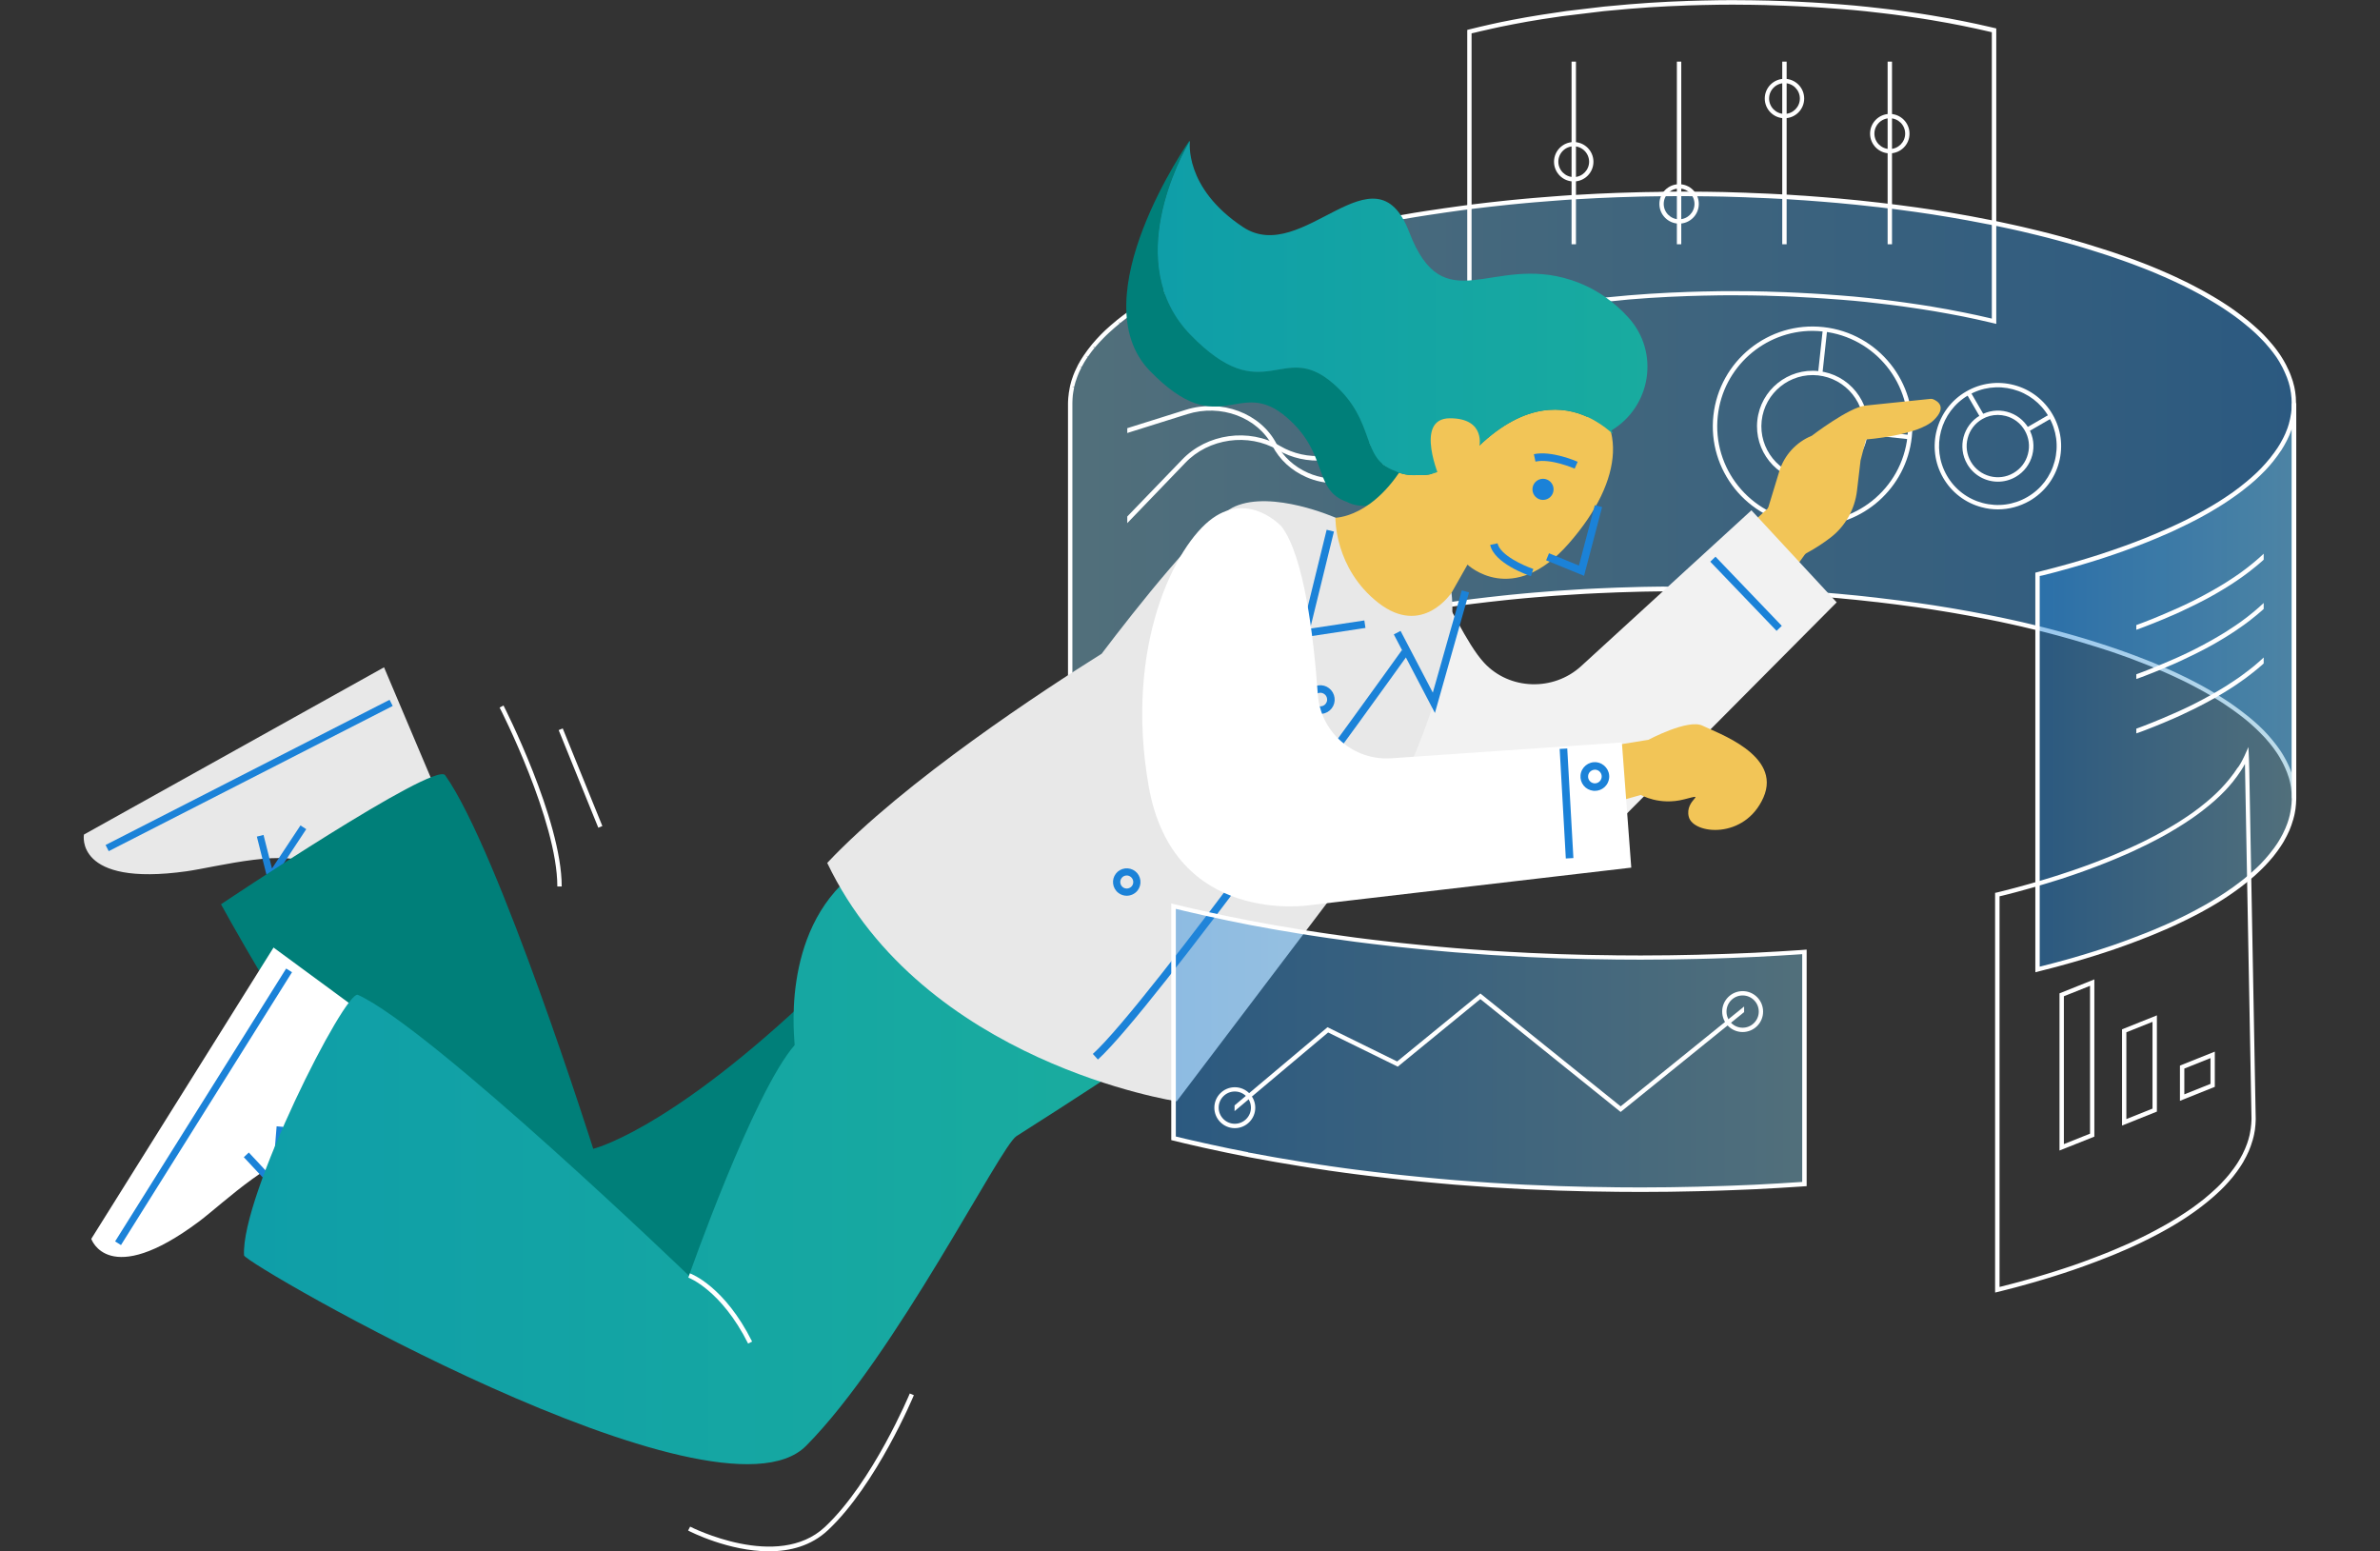 <?xml version="1.0" encoding="utf-8"?>
<!-- Generator: Adobe Illustrator 23.1.0, SVG Export Plug-In . SVG Version: 6.00 Build 0)  -->
<svg version="1.1" id="Слой_1" xmlns="http://www.w3.org/2000/svg" xmlns:xlink="http://www.w3.org/1999/xlink" x="0px" y="0px"
	 viewBox="0 0 385.1 251" style="enable-background:new 0 0 385.1 251;" xml:space="preserve">
<rect x="0" y="0" width="385.1" height="251" fill="#333333" stroke="none"/>
<style type="text/css">
	.st0{opacity:0.46;fill:url(#SVGID_1_);enable-background:new    ;}
	.st1{fill:#FFFFFF;}
	.st2{opacity:0.46;fill:url(#SVGID_2_);enable-background:new    ;}
	.st3{clip-path:url(#SVGID_4_);}
	.st4{clip-path:url(#SVGID_6_);}
	.st5{clip-path:url(#SVGID_8_);}
	.st6{clip-path:url(#SVGID_10_);}
	.st7{clip-path:url(#SVGID_12_);}
	.st8{fill:#E8E8E8;}
	.st9{fill:#1B82D8;}
	.st10{fill:#007F79;}
	.st11{fill:#F2C557;}
	.st12{fill:#F2F2F2;}
	.st13{fill:url(#SVGID_13_);}
	.st14{fill:url(#SVGID_14_);}
	.st15{fill:url(#SVGID_15_);}
	.st16{opacity:0.46;fill:url(#SVGID_16_);enable-background:new    ;}
	.st17{clip-path:url(#SVGID_18_);}
</style>
<g>
	<g id="экран_часть_1">
		
			<linearGradient id="SVGID_1_" gradientUnits="userSpaceOnUse" x1="369.352" y1="367.26" x2="567.352" y2="367.26" gradientTransform="matrix(1 0 0 1 -196 -287)">
			<stop  offset="0" style="stop-color:#74B5CF"/>
			<stop  offset="1" style="stop-color:#2185D9"/>
		</linearGradient>
		<path class="st0" d="M371.35,65.23c0-0.29-0.01-0.57-0.03-0.86c-0.01-0.1-0.02-0.19-0.03-0.28c-0.02-0.19-0.04-0.39-0.07-0.57
			c-0.02-0.11-0.04-0.23-0.06-0.34c-0.03-0.17-0.06-0.34-0.09-0.51c-0.03-0.12-0.06-0.24-0.09-0.36c-0.04-0.16-0.08-0.32-0.12-0.48
			c-0.04-0.12-0.08-0.25-0.12-0.37c-0.05-0.16-0.1-0.31-0.16-0.47c-0.05-0.12-0.1-0.25-0.15-0.38c-0.06-0.15-0.12-0.3-0.18-0.46
			c-0.05-0.13-0.12-0.25-0.18-0.39c-0.07-0.15-0.14-0.3-0.22-0.44c-0.07-0.13-0.14-0.25-0.21-0.39c-0.08-0.15-0.16-0.29-0.24-0.44
			c-0.08-0.13-0.16-0.25-0.24-0.39c-0.09-0.15-0.18-0.29-0.28-0.43c-0.09-0.13-0.18-0.25-0.27-0.38c-0.1-0.14-0.2-0.28-0.3-0.42
			c-0.09-0.12-0.2-0.25-0.29-0.38c-0.11-0.14-0.22-0.28-0.33-0.42c-0.1-0.12-0.22-0.25-0.33-0.38c-0.12-0.14-0.24-0.28-0.36-0.41
			c-0.11-0.12-0.23-0.25-0.35-0.37c-0.13-0.14-0.25-0.27-0.39-0.41c-0.12-0.12-0.25-0.25-0.37-0.37c-0.14-0.14-0.27-0.27-0.42-0.4
			c-0.13-0.12-0.27-0.24-0.4-0.37c-0.15-0.13-0.29-0.27-0.44-0.4c-0.14-0.12-0.28-0.24-0.43-0.36c-0.16-0.13-0.31-0.26-0.47-0.39
			c-0.15-0.12-0.3-0.24-0.45-0.36c-0.16-0.13-0.33-0.26-0.49-0.39c-0.16-0.12-0.31-0.24-0.48-0.36s-0.35-0.25-0.52-0.38
			c-0.16-0.12-0.33-0.23-0.5-0.35c-0.18-0.12-0.36-0.25-0.55-0.37c-0.17-0.12-0.35-0.23-0.53-0.35c-0.19-0.12-0.38-0.25-0.57-0.37
			c-0.18-0.11-0.36-0.23-0.55-0.35c-0.2-0.12-0.4-0.24-0.6-0.36c-0.19-0.11-0.38-0.23-0.58-0.34c-0.21-0.12-0.41-0.24-0.62-0.36
			c-0.2-0.11-0.4-0.22-0.6-0.34c-0.21-0.12-0.43-0.23-0.65-0.35c-0.21-0.11-0.41-0.22-0.62-0.33c-0.22-0.11-0.44-0.23-0.67-0.35
			c-0.21-0.11-0.42-0.22-0.64-0.33c-0.23-0.11-0.46-0.23-0.69-0.34c-0.22-0.11-0.44-0.21-0.66-0.32c-0.24-0.11-0.48-0.22-0.72-0.34
			c-0.23-0.1-0.45-0.21-0.68-0.31c-0.24-0.11-0.49-0.22-0.74-0.33c-0.23-0.1-0.47-0.21-0.7-0.3c-0.25-0.11-0.51-0.22-0.76-0.33
			c-0.24-0.1-0.48-0.2-0.72-0.3c-0.26-0.11-0.52-0.21-0.79-0.32c-0.24-0.1-0.49-0.2-0.74-0.29c-0.27-0.1-0.54-0.21-0.81-0.31
			c-0.25-0.1-0.5-0.19-0.76-0.29c-0.28-0.1-0.55-0.21-0.83-0.3c-0.26-0.09-0.52-0.19-0.78-0.28c-0.09-0.03-0.18-0.07-0.27-0.1
			c-0.15-0.05-0.3-0.1-0.46-0.16c-0.37-0.13-0.75-0.26-1.13-0.39c-0.24-0.08-0.49-0.16-0.74-0.24c-0.38-0.12-0.76-0.25-1.15-0.37
			c-0.24-0.08-0.49-0.16-0.74-0.23c-0.41-0.13-0.83-0.25-1.25-0.39c-0.23-0.07-0.45-0.14-0.68-0.21c-0.52-0.15-1.04-0.3-1.57-0.46
			c-0.12-0.03-0.23-0.07-0.35-0.1c-0.02-0.01-0.04-0.01-0.05-0.02c-0.16-0.04-0.33-0.09-0.48-0.14c-0.43-0.12-0.86-0.24-1.29-0.36
			c-0.22-0.06-0.45-0.12-0.67-0.18c-0.37-0.1-0.75-0.2-1.13-0.3c-0.25-0.07-0.5-0.13-0.75-0.19c-0.36-0.09-0.72-0.18-1.08-0.27
			c-0.27-0.07-0.53-0.13-0.8-0.2c-0.21-0.05-0.42-0.1-0.64-0.16c-0.16-0.04-0.33-0.08-0.49-0.11c-0.21-0.05-0.42-0.1-0.63-0.15
			c-0.43-0.1-0.86-0.2-1.29-0.29c-0.18-0.04-0.37-0.08-0.55-0.12c-0.61-0.14-1.23-0.27-1.84-0.4c-0.06-0.01-0.11-0.02-0.17-0.04
			c-0.48-0.1-0.95-0.2-1.44-0.29c-0.06-0.01-0.12-0.02-0.18-0.03c-0.88-0.17-1.77-0.35-2.67-0.51c-0.2-0.04-0.4-0.07-0.59-0.11
			c-0.75-0.14-1.5-0.27-2.26-0.4c-0.14-0.03-0.28-0.05-0.43-0.08c-0.09-0.02-0.18-0.03-0.27-0.04c-0.88-0.15-1.76-0.29-2.65-0.43
			c-0.09-0.01-0.17-0.03-0.26-0.04c-0.81-0.12-1.63-0.24-2.46-0.36c-0.12-0.02-0.23-0.03-0.35-0.05c-0.16-0.02-0.32-0.04-0.48-0.07
			c-0.65-0.09-1.29-0.18-1.94-0.26c-0.26-0.03-0.52-0.07-0.78-0.1c-0.9-0.11-1.79-0.22-2.7-0.33c-0.01,0-0.02,0-0.03-0.01
			c-0.07-0.01-0.13-0.02-0.2-0.02c-0.81-0.09-1.63-0.18-2.45-0.27c-0.28-0.03-0.57-0.06-0.86-0.09c-0.63-0.07-1.26-0.12-1.9-0.18
			c-0.17-0.02-0.34-0.03-0.51-0.05c-0.14-0.01-0.28-0.02-0.42-0.04c-0.67-0.06-1.34-0.12-2.02-0.17c-0.24-0.02-0.49-0.04-0.74-0.06
			c-0.92-0.07-1.83-0.14-2.76-0.21c-0.03,0-0.06-0.01-0.09-0.01c-0.15-0.01-0.29-0.02-0.44-0.03c-0.75-0.05-1.51-0.1-2.27-0.15
			c-0.31-0.02-0.62-0.04-0.93-0.05c-0.65-0.04-1.3-0.07-1.95-0.1c-0.19-0.01-0.37-0.02-0.56-0.03c-0.13-0.01-0.26-0.01-0.4-0.02
			c-0.75-0.03-1.5-0.07-2.26-0.09c-0.21-0.01-0.42-0.02-0.63-0.03c-0.96-0.03-1.93-0.07-2.89-0.09c-0.05,0-0.11-0.01-0.17-0.01
			c-0.17-0.01-0.35-0.01-0.53-0.01c-0.77-0.02-1.54-0.03-2.32-0.04c-0.32-0.01-0.65-0.01-0.97-0.01c-0.74-0.01-1.48-0.02-2.22-0.02
			c-0.2,0-0.39-0.01-0.59-0.01c-0.2,0-0.4,0-0.6,0c-0.98,0-1.96,0.01-2.94,0.02c-0.3,0.01-0.61,0.01-0.91,0.01
			c-0.69,0.01-1.38,0.02-2.06,0.03c-0.17,0.01-0.35,0.01-0.52,0.01c-0.13,0.01-0.26,0.01-0.39,0.01c-1.13,0.03-2.26,0.06-3.39,0.1
			c-0.1,0.01-0.2,0.01-0.3,0.01c-1.05,0.04-2.08,0.08-3.12,0.13c-0.15,0.01-0.3,0.01-0.44,0.02c-0.17,0.01-0.35,0.02-0.52,0.03
			c-0.36,0.02-0.72,0.04-1.07,0.05c-0.43,0.02-0.87,0.05-1.3,0.08c-0.36,0.02-0.72,0.04-1.07,0.07c-0.43,0.03-0.86,0.05-1.29,0.09
			c-0.35,0.02-0.71,0.05-1.06,0.08c-0.43,0.03-0.86,0.07-1.29,0.1c-0.35,0.03-0.69,0.05-1.04,0.08c-0.14,0.01-0.29,0.02-0.43,0.03
			c-0.22,0.02-0.44,0.04-0.67,0.06c-0.49,0.04-0.99,0.09-1.48,0.13c-0.35,0.03-0.71,0.07-1.06,0.1c-0.48,0.04-0.97,0.09-1.45,0.14
			c-0.35,0.03-0.7,0.07-1.05,0.11c-0.49,0.05-0.97,0.1-1.46,0.16c-0.34,0.04-0.67,0.08-1,0.11c-0.5,0.06-1,0.12-1.5,0.18
			c-0.31,0.04-0.62,0.08-0.93,0.11c-0.56,0.07-1.11,0.14-1.66,0.21c-0.24,0.03-0.49,0.07-0.74,0.1c-0.79,0.11-1.58,0.22-2.37,0.33
			c-0.08,0.01-0.17,0.03-0.25,0.04c-0.7,0.1-1.39,0.21-2.09,0.31c-0.27,0.04-0.53,0.09-0.79,0.12c-0.5,0.08-1.01,0.16-1.51,0.24
			c-0.08,0.01-0.16,0.03-0.24,0.04c-0.34,0.06-0.68,0.12-1.03,0.18c-0.25,0.04-0.5,0.09-0.75,0.13c-0.52,0.09-1.03,0.18-1.54,0.28
			c-0.16,0.03-0.33,0.06-0.49,0.09c-0.02,0.01-0.03,0.01-0.05,0.01c-0.08,0.02-0.15,0.03-0.23,0.04c-0.73,0.14-1.45,0.28-2.17,0.42
			c-0.25,0.05-0.51,0.1-0.76,0.15c-0.57,0.11-1.13,0.23-1.7,0.35c-0.25,0.05-0.51,0.11-0.76,0.16c-0.65,0.14-1.3,0.28-1.94,0.43
			c-0.14,0.03-0.28,0.06-0.41,0.09c-0.77,0.18-1.53,0.36-2.28,0.54c-0.21,0.05-0.41,0.1-0.61,0.15c-0.55,0.14-1.11,0.28-1.65,0.42
			c-0.24,0.07-0.49,0.13-0.73,0.19c-0.54,0.14-1.07,0.29-1.61,0.43c-0.2,0.05-0.4,0.11-0.6,0.17c-0.72,0.2-1.42,0.41-2.12,0.61
			c-0.11,0.03-0.22,0.07-0.34,0.1c-0.59,0.17-1.17,0.35-1.74,0.54c-0.09,0.03-0.17,0.05-0.26,0.08c-0.14,0.04-0.28,0.09-0.42,0.14
			c-0.43,0.14-0.87,0.28-1.3,0.42c-0.23,0.08-0.46,0.15-0.68,0.23c-0.45,0.15-0.9,0.31-1.35,0.47c-0.18,0.07-0.37,0.13-0.55,0.2
			c-0.62,0.22-1.23,0.44-1.83,0.67c-0.08,0.03-0.16,0.07-0.24,0.1c-0.52,0.2-1.03,0.4-1.53,0.59c-0.06,0.02-0.12,0.05-0.18,0.07
			c-0.21,0.09-0.42,0.17-0.63,0.26c-0.21,0.09-0.42,0.17-0.63,0.25c-0.29,0.12-0.58,0.24-0.87,0.37c-0.19,0.08-0.39,0.16-0.58,0.24
			c-0.31,0.14-0.62,0.27-0.92,0.41c-0.16,0.07-0.32,0.14-0.48,0.22c-0.43,0.2-0.85,0.39-1.26,0.59c-0.03,0.02-0.07,0.03-0.1,0.04
			c0,0,0,0-0.01,0c-0.42,0.2-0.84,0.41-1.24,0.61c-0.13,0.07-0.25,0.13-0.38,0.2c-0.28,0.15-0.56,0.29-0.84,0.44
			c-0.14,0.08-0.28,0.15-0.42,0.22c-0.27,0.14-0.53,0.29-0.79,0.43c-0.13,0.07-0.26,0.15-0.39,0.22c-0.06,0.03-0.12,0.07-0.18,0.1
			c-0.3,0.17-0.61,0.35-0.9,0.53c-0.02,0.01-0.03,0.02-0.05,0.03c-0.34,0.2-0.67,0.41-1,0.61c-0.1,0.07-0.2,0.12-0.3,0.19
			c-0.26,0.16-0.51,0.33-0.76,0.49c-0.09,0.06-0.18,0.12-0.27,0.17c-0.04,0.03-0.09,0.06-0.13,0.09c-0.28,0.18-0.54,0.37-0.81,0.56
			c-0.06,0.04-0.11,0.08-0.17,0.12c-0.26,0.18-0.51,0.37-0.76,0.55c-0.08,0.06-0.15,0.11-0.23,0.17c-0.28,0.21-0.56,0.43-0.83,0.65
			c-0.01,0.01-0.02,0.02-0.03,0.02c-0.03,0.02-0.05,0.04-0.08,0.07c-0.25,0.21-0.5,0.41-0.74,0.62c-0.06,0.05-0.12,0.11-0.18,0.16
			c-0.26,0.22-0.51,0.45-0.75,0.68c-0.04,0.03-0.07,0.07-0.1,0.1c-0.13,0.12-0.26,0.24-0.39,0.37c-0.09,0.08-0.16,0.16-0.25,0.25
			c-0.05,0.05-0.1,0.1-0.15,0.15c-0.22,0.23-0.44,0.46-0.66,0.69c-0.04,0.04-0.08,0.09-0.12,0.14c-0.18,0.21-0.37,0.41-0.54,0.62
			c-0.04,0.04-0.07,0.08-0.11,0.12c-0.02,0.02-0.04,0.04-0.05,0.07c-0.17,0.21-0.34,0.42-0.5,0.63c-0.04,0.05-0.08,0.1-0.12,0.16
			c-0.17,0.23-0.33,0.45-0.49,0.68c-0.01,0.02-0.03,0.04-0.04,0.05c-0.12,0.18-0.24,0.36-0.35,0.54c-0.04,0.06-0.07,0.12-0.11,0.18
			c-0.03,0.05-0.07,0.11-0.1,0.17c-0.15,0.24-0.28,0.49-0.41,0.73c-0.01,0.02-0.02,0.04-0.03,0.06c-0.12,0.23-0.23,0.46-0.34,0.69
			c-0.03,0.05-0.05,0.11-0.08,0.17c-0.02,0.04-0.04,0.09-0.06,0.13c-0.09,0.2-0.17,0.41-0.24,0.61c-0.02,0.04-0.03,0.08-0.04,0.12
			c-0.08,0.22-0.15,0.43-0.22,0.66c-0.02,0.05-0.03,0.11-0.05,0.17c-0.07,0.22-0.12,0.44-0.18,0.67c-0.01,0.03-0.01,0.05-0.02,0.08
			c-0.01,0.05-0.02,0.11-0.03,0.16c-0.04,0.21-0.08,0.42-0.11,0.63c-0.01,0.07-0.02,0.13-0.03,0.2c-0.04,0.25-0.07,0.51-0.09,0.76
			c0,0.03-0.01,0.07-0.01,0.1c-0.01,0.16-0.02,0.31-0.03,0.47c-0.01,0.11-0.01,0.22-0.01,0.33v63.93c0-0.27,0.01-0.53,0.03-0.79
			c0-0.03,0.01-0.07,0.01-0.1c0.02-0.25,0.05-0.51,0.09-0.76c0.01-0.07,0.02-0.13,0.03-0.2c0.03-0.21,0.07-0.42,0.11-0.63
			c0.01-0.05,0.02-0.11,0.03-0.16c0.05-0.25,0.12-0.5,0.2-0.74c0.02-0.05,0.03-0.11,0.05-0.17c0.07-0.22,0.14-0.44,0.22-0.66
			c0.02-0.04,0.03-0.08,0.04-0.12c0.09-0.25,0.2-0.49,0.3-0.74c0.03-0.05,0.05-0.11,0.08-0.17c0.1-0.23,0.22-0.46,0.34-0.69
			c0.01-0.02,0.02-0.04,0.03-0.06c0.13-0.24,0.27-0.49,0.41-0.73c0.03-0.05,0.07-0.11,0.1-0.17c0.15-0.24,0.3-0.48,0.46-0.73
			c0.01-0.02,0.03-0.04,0.04-0.05c0.16-0.23,0.32-0.46,0.49-0.68c0.04-0.05,0.08-0.1,0.12-0.16c0.18-0.23,0.36-0.47,0.56-0.7
			c0.03-0.04,0.07-0.08,0.11-0.12c0.17-0.21,0.36-0.42,0.54-0.62c0.04-0.04,0.08-0.09,0.12-0.13c0.21-0.23,0.43-0.46,0.66-0.69
			c0.05-0.05,0.1-0.1,0.15-0.15c0.21-0.21,0.42-0.41,0.64-0.62c0.03-0.03,0.07-0.07,0.1-0.1c0.24-0.23,0.5-0.46,0.75-0.68
			c0.06-0.05,0.12-0.11,0.18-0.16c0.24-0.21,0.49-0.42,0.74-0.62c0.03-0.02,0.05-0.04,0.08-0.07c0.28-0.22,0.56-0.44,0.86-0.67
			c0.08-0.06,0.15-0.11,0.23-0.17c0.25-0.18,0.5-0.37,0.76-0.55c0.06-0.04,0.11-0.08,0.17-0.12c0.3-0.22,0.62-0.43,0.94-0.65
			c0.09-0.06,0.18-0.12,0.27-0.17c0.25-0.16,0.5-0.33,0.76-0.49c0.1-0.07,0.2-0.12,0.3-0.19c0.33-0.21,0.66-0.41,1-0.61
			c0.02-0.01,0.03-0.02,0.05-0.03c0.35-0.21,0.72-0.42,1.08-0.62c0.13-0.07,0.26-0.15,0.39-0.22c0.26-0.15,0.52-0.29,0.79-0.43
			c0.14-0.08,0.28-0.15,0.42-0.22c0.28-0.15,0.56-0.29,0.84-0.43c0.12-0.07,0.25-0.13,0.38-0.2c0.41-0.21,0.82-0.41,1.25-0.61
			c0.03-0.02,0.07-0.03,0.1-0.04c0.41-0.2,0.84-0.4,1.26-0.59c0.16-0.07,0.32-0.14,0.48-0.21c0.31-0.14,0.61-0.28,0.93-0.41
			c0.18-0.08,0.38-0.16,0.57-0.24c0.29-0.12,0.58-0.25,0.87-0.37c0.21-0.09,0.42-0.17,0.62-0.25c0.27-0.11,0.54-0.22,0.82-0.33
			c0.5-0.2,1.01-0.4,1.53-0.59c0.08-0.03,0.16-0.07,0.24-0.1c0.6-0.23,1.21-0.45,1.83-0.67c0.18-0.07,0.37-0.13,0.55-0.2
			c0.44-0.16,0.89-0.31,1.35-0.47c0.23-0.08,0.46-0.15,0.68-0.23c0.43-0.14,0.86-0.28,1.3-0.42c0.23-0.07,0.45-0.15,0.68-0.22
			c0.57-0.18,1.16-0.36,1.74-0.54c0.11-0.03,0.22-0.07,0.34-0.1c0.7-0.21,1.4-0.41,2.12-0.61c0.2-0.05,0.4-0.11,0.6-0.17
			c0.53-0.15,1.06-0.29,1.61-0.43c0.24-0.07,0.49-0.13,0.73-0.19c0.55-0.14,1.1-0.28,1.65-0.42c0.21-0.05,0.41-0.1,0.61-0.15
			c0.75-0.18,1.51-0.36,2.28-0.54c0.14-0.03,0.28-0.06,0.41-0.09c0.64-0.15,1.29-0.29,1.94-0.43c0.25-0.05,0.51-0.11,0.76-0.16
			c0.56-0.12,1.13-0.24,1.7-0.35c0.25-0.05,0.5-0.1,0.76-0.15c0.72-0.14,1.44-0.28,2.17-0.42c0.09-0.02,0.18-0.04,0.28-0.05
			c0.16-0.03,0.33-0.06,0.49-0.09c0.51-0.09,1.02-0.18,1.54-0.28c0.25-0.04,0.5-0.09,0.75-0.13c0.42-0.07,0.84-0.15,1.27-0.22
			c0.5-0.08,1.01-0.16,1.51-0.24c0.27-0.04,0.53-0.09,0.79-0.12c0.69-0.11,1.39-0.21,2.09-0.31c0.08-0.01,0.17-0.03,0.25-0.04
			c0.79-0.11,1.57-0.22,2.37-0.33c0.24-0.03,0.49-0.07,0.74-0.1c0.55-0.07,1.11-0.15,1.66-0.21c0.31-0.04,0.62-0.08,0.93-0.11
			c0.5-0.06,0.99-0.12,1.5-0.18c0.34-0.04,0.67-0.08,1.01-0.11c0.48-0.05,0.97-0.11,1.45-0.16c0.35-0.04,0.69-0.07,1.05-0.11
			c0.48-0.05,0.97-0.1,1.45-0.14c0.35-0.03,0.71-0.07,1.06-0.1c0.49-0.04,0.99-0.09,1.48-0.13c0.36-0.03,0.73-0.06,1.1-0.09
			c0.35-0.03,0.69-0.05,1.04-0.08c0.43-0.03,0.86-0.07,1.29-0.1c0.35-0.03,0.71-0.05,1.06-0.08c0.43-0.03,0.86-0.06,1.29-0.09
			c0.35-0.02,0.71-0.04,1.06-0.07c0.43-0.03,0.87-0.05,1.31-0.08c0.36-0.02,0.71-0.04,1.07-0.05c0.32-0.02,0.64-0.03,0.96-0.05
			c1.04-0.05,2.08-0.09,3.12-0.13c0.1-0.01,0.2-0.01,0.3-0.01c1.12-0.04,2.25-0.07,3.38-0.1c0.3-0.01,0.61-0.02,0.92-0.02
			c0.68-0.02,1.37-0.03,2.06-0.03c0.3-0.01,0.61-0.01,0.91-0.01c0.98-0.01,1.96-0.02,2.94-0.02c0.4,0,0.79,0.01,1.19,0.01
			c0.74,0.01,1.48,0.01,2.22,0.02c0.32,0.01,0.65,0.01,0.97,0.01c0.77,0.01,1.54,0.03,2.31,0.04c0.23,0.01,0.47,0.01,0.7,0.02
			c0.97,0.03,1.93,0.05,2.89,0.09c0.21,0.01,0.42,0.02,0.63,0.03c0.75,0.03,1.51,0.06,2.26,0.09c0.32,0.02,0.63,0.03,0.95,0.04
			c0.66,0.03,1.31,0.07,1.95,0.1c0.31,0.02,0.62,0.03,0.93,0.05c0.76,0.04,1.52,0.09,2.27,0.15c0.18,0.01,0.35,0.02,0.53,0.03
			c0.92,0.07,1.84,0.14,2.76,0.21c0.24,0.02,0.49,0.04,0.74,0.06c0.67,0.05,1.35,0.11,2.02,0.17c0.31,0.03,0.62,0.05,0.93,0.09
			c0.63,0.06,1.27,0.12,1.9,0.18c0.29,0.03,0.57,0.06,0.86,0.09c0.82,0.09,1.64,0.17,2.45,0.27c0.08,0.01,0.15,0.02,0.22,0.03
			c0.91,0.1,1.8,0.22,2.7,0.33c0.26,0.03,0.52,0.07,0.78,0.1c0.65,0.09,1.3,0.17,1.94,0.26c0.28,0.04,0.55,0.08,0.83,0.11
			c0.82,0.12,1.64,0.24,2.46,0.36c0.09,0.01,0.17,0.03,0.26,0.04c0.89,0.14,1.77,0.28,2.65,0.43c0.23,0.04,0.47,0.08,0.7,0.12
			c0.76,0.13,1.51,0.26,2.26,0.4c0.2,0.04,0.4,0.07,0.59,0.11c0.9,0.17,1.79,0.34,2.67,0.51c0.55,0.11,1.09,0.22,1.63,0.33
			c0.05,0.01,0.1,0.02,0.16,0.03c0.62,0.13,1.24,0.26,1.85,0.4c0.18,0.04,0.37,0.08,0.55,0.12c0.43,0.1,0.86,0.2,1.29,0.29
			c0.21,0.05,0.42,0.1,0.63,0.15c0.38,0.09,0.75,0.18,1.13,0.27c0.27,0.07,0.53,0.13,0.8,0.2c0.36,0.09,0.73,0.18,1.08,0.27
			c0.25,0.07,0.5,0.12,0.75,0.19c0.38,0.1,0.75,0.2,1.13,0.3c0.22,0.06,0.45,0.12,0.67,0.18c0.43,0.12,0.86,0.24,1.29,0.36
			c0.16,0.04,0.33,0.09,0.48,0.14c0.14,0.04,0.27,0.08,0.41,0.12c0.53,0.15,1.05,0.3,1.56,0.46c0.23,0.07,0.46,0.14,0.68,0.21
			c0.42,0.12,0.84,0.25,1.24,0.39c0.25,0.08,0.49,0.16,0.74,0.23c0.39,0.12,0.77,0.25,1.15,0.37c0.25,0.08,0.49,0.16,0.74,0.24
			c0.38,0.13,0.75,0.25,1.13,0.39c0.24,0.09,0.49,0.17,0.73,0.25c0.26,0.09,0.52,0.18,0.78,0.28c0.28,0.1,0.56,0.2,0.84,0.3
			c0.25,0.1,0.51,0.19,0.76,0.29c0.27,0.1,0.54,0.21,0.81,0.31c0.25,0.1,0.49,0.2,0.74,0.29c0.27,0.1,0.53,0.21,0.79,0.32
			c0.24,0.1,0.48,0.2,0.72,0.3c0.25,0.11,0.52,0.22,0.76,0.33c0.23,0.1,0.47,0.21,0.7,0.3c0.25,0.11,0.5,0.22,0.74,0.33
			c0.23,0.1,0.46,0.21,0.68,0.31c0.24,0.11,0.48,0.22,0.72,0.34c0.22,0.1,0.44,0.21,0.66,0.32c0.23,0.11,0.47,0.23,0.69,0.34
			c0.22,0.11,0.43,0.22,0.63,0.32c0.23,0.11,0.45,0.23,0.67,0.35c0.21,0.11,0.41,0.22,0.62,0.33c0.22,0.12,0.43,0.23,0.65,0.35
			c0.2,0.11,0.4,0.22,0.6,0.34c0.21,0.12,0.42,0.24,0.62,0.36c0.2,0.11,0.39,0.23,0.58,0.34c0.2,0.12,0.4,0.24,0.6,0.36
			c0.18,0.11,0.37,0.23,0.55,0.34c0.2,0.12,0.39,0.24,0.57,0.37c0.18,0.11,0.35,0.23,0.53,0.35c0.18,0.12,0.37,0.25,0.55,0.38
			c0.17,0.12,0.34,0.23,0.5,0.35c0.18,0.12,0.35,0.25,0.52,0.38c0.16,0.12,0.32,0.24,0.48,0.36c0.17,0.13,0.33,0.26,0.5,0.39
			c0.15,0.12,0.3,0.24,0.45,0.36c0.16,0.13,0.31,0.26,0.47,0.4c0.14,0.12,0.29,0.24,0.43,0.36c0.15,0.13,0.3,0.27,0.44,0.4
			c0.14,0.12,0.27,0.24,0.4,0.37c0.14,0.14,0.28,0.27,0.42,0.4c0.12,0.12,0.25,0.25,0.37,0.37c0.14,0.14,0.26,0.27,0.39,0.41
			c0.12,0.12,0.23,0.25,0.35,0.37c0.12,0.14,0.24,0.28,0.36,0.41c0.11,0.12,0.22,0.25,0.32,0.38c0.11,0.14,0.22,0.28,0.33,0.42
			c0.1,0.12,0.2,0.25,0.29,0.38c0.11,0.14,0.21,0.28,0.3,0.43c0.09,0.12,0.18,0.25,0.27,0.38c0.1,0.15,0.18,0.29,0.28,0.43
			c0.08,0.12,0.16,0.25,0.24,0.38c0.09,0.15,0.17,0.29,0.25,0.44c0.07,0.12,0.14,0.25,0.21,0.38c0.08,0.15,0.15,0.3,0.22,0.45
			c0.06,0.12,0.12,0.25,0.18,0.38c0.07,0.15,0.12,0.3,0.19,0.46c0.05,0.12,0.1,0.25,0.15,0.38c0.06,0.16,0.11,0.31,0.16,0.47
			c0.04,0.12,0.09,0.24,0.12,0.37c0.05,0.16,0.09,0.33,0.12,0.49c0.03,0.12,0.07,0.24,0.09,0.36c0.04,0.17,0.07,0.34,0.1,0.52
			c0.02,0.11,0.04,0.22,0.06,0.34c0.03,0.2,0.04,0.39,0.07,0.58c0.01,0.09,0.02,0.18,0.03,0.28c0.02,0.29,0.03,0.57,0.03,0.86l0,0
			l0,0L371.35,65.23L371.35,65.23z"/>
		<g>
			<path class="st1" d="M370.83,129.16c0-0.28-0.01-0.56-0.03-0.84c-0.01-0.05-0.01-0.1-0.02-0.15l-0.02-0.2
				c-0.02-0.16-0.03-0.33-0.05-0.49c-0.01-0.07-0.02-0.13-0.03-0.2l-0.04-0.23c-0.02-0.14-0.04-0.27-0.08-0.4
				c-0.02-0.08-0.04-0.15-0.05-0.22l-0.06-0.24c-0.03-0.12-0.06-0.24-0.1-0.36c-0.02-0.08-0.05-0.15-0.08-0.23l-0.08-0.23
				c-0.04-0.12-0.08-0.24-0.12-0.36c-0.03-0.08-0.07-0.16-0.1-0.24l-0.1-0.24c-0.04-0.11-0.09-0.22-0.14-0.33
				c-0.04-0.08-0.08-0.16-0.12-0.25l-0.1-0.22c-0.05-0.11-0.11-0.23-0.17-0.34c-0.04-0.09-0.09-0.17-0.14-0.25l-0.12-0.22
				c-0.06-0.11-0.12-0.22-0.18-0.33c-0.05-0.09-0.11-0.19-0.17-0.28l-0.11-0.18c-0.07-0.11-0.14-0.23-0.22-0.34
				c-0.06-0.09-0.12-0.18-0.19-0.27l-0.12-0.17c-0.08-0.11-0.16-0.23-0.25-0.35c-0.07-0.09-0.14-0.18-0.21-0.27l-0.14-0.18
				c-0.09-0.11-0.17-0.22-0.27-0.34c-0.08-0.1-0.17-0.2-0.25-0.29l-0.13-0.15c-0.1-0.11-0.19-0.22-0.29-0.34
				c-0.1-0.11-0.2-0.21-0.3-0.32l-0.05-0.05c-0.15-0.16-0.26-0.28-0.39-0.4c-0.1-0.1-0.21-0.21-0.31-0.31l-0.05-0.05
				c-0.14-0.14-0.27-0.27-0.41-0.4c-0.12-0.11-0.24-0.22-0.36-0.33c-0.18-0.16-0.33-0.29-0.47-0.43c-0.14-0.12-0.28-0.24-0.42-0.36
				c-0.16-0.14-0.31-0.27-0.47-0.39c-0.14-0.11-0.28-0.23-0.43-0.34c-0.18-0.15-0.35-0.27-0.52-0.4c-0.16-0.12-0.31-0.24-0.47-0.35
				c-0.17-0.12-0.34-0.25-0.52-0.38c-0.16-0.12-0.33-0.23-0.5-0.35c-0.18-0.12-0.36-0.25-0.54-0.37c-0.17-0.11-0.35-0.23-0.52-0.35
				c-0.19-0.12-0.37-0.24-0.57-0.37c-0.18-0.11-0.36-0.23-0.55-0.34c-0.2-0.12-0.39-0.24-0.59-0.36c-0.19-0.11-0.38-0.23-0.57-0.34
				c-0.21-0.12-0.41-0.24-0.62-0.36c-0.2-0.11-0.39-0.22-0.59-0.33c-0.21-0.12-0.43-0.23-0.65-0.35c-0.2-0.11-0.41-0.22-0.61-0.33
				c-0.22-0.11-0.44-0.23-0.67-0.35l-0.63-0.32c-0.23-0.11-0.46-0.23-0.69-0.34c-0.22-0.11-0.44-0.21-0.66-0.31
				c-0.24-0.11-0.48-0.22-0.72-0.34c-0.22-0.1-0.45-0.21-0.68-0.31c-0.24-0.11-0.49-0.22-0.74-0.33c-0.23-0.1-0.46-0.21-0.7-0.3
				c-0.25-0.11-0.51-0.22-0.76-0.33l-0.72-0.3c-0.26-0.11-0.52-0.21-0.79-0.31l-0.74-0.29c-0.27-0.1-0.54-0.21-0.81-0.31l-0.75-0.29
				c-0.24-0.09-0.48-0.18-0.72-0.27l-1.61-0.57c-0.37-0.13-0.74-0.26-1.12-0.39l-0.74-0.24c-0.38-0.12-0.76-0.25-1.15-0.37
				l-0.74-0.23c-0.41-0.13-0.82-0.25-1.24-0.38l-0.68-0.21c-0.52-0.15-1.04-0.3-1.56-0.46l-0.89-0.25
				c-0.43-0.12-0.86-0.24-1.29-0.36l-0.67-0.18c-0.37-0.1-0.75-0.2-1.13-0.3l-0.9-0.23c-0.31-0.08-0.62-0.16-0.94-0.23l-0.77-0.18
				c-0.41-0.1-0.78-0.18-1.16-0.28l-0.62-0.15c-0.43-0.1-0.86-0.2-1.29-0.29l-0.55-0.12c-0.61-0.14-1.23-0.27-1.84-0.4l-0.16-0.03
				c-0.54-0.11-1.08-0.22-1.63-0.33c-0.88-0.17-1.77-0.35-2.67-0.51l-0.59-0.11c-0.75-0.14-1.5-0.27-2.26-0.4l-0.7-0.12
				c-0.88-0.15-1.76-0.29-2.65-0.43l-0.26-0.04c-0.81-0.12-1.63-0.24-2.45-0.36l-0.83-0.11c-0.65-0.09-1.29-0.18-1.94-0.26
				l-0.78-0.1c-0.89-0.11-1.79-0.22-2.69-0.33l-0.22-0.02c-0.81-0.09-1.63-0.18-2.45-0.27l-0.85-0.09c-0.63-0.07-1.26-0.12-1.9-0.18
				l-0.92-0.09c-0.67-0.06-1.34-0.12-2.01-0.17l-0.74-0.06c-0.91-0.07-1.83-0.14-2.76-0.21l-0.53-0.03
				c-0.75-0.05-1.51-0.1-2.27-0.15l-0.93-0.05c-0.65-0.04-1.3-0.07-1.95-0.1l-0.95-0.04c-0.75-0.03-1.5-0.07-2.26-0.09l-0.63-0.03
				c-0.96-0.03-1.92-0.07-2.89-0.09l-0.7-0.02c-0.76-0.02-1.54-0.03-2.31-0.04l-0.97-0.01c-0.74-0.01-1.48-0.02-2.21-0.02
				l-1.19-0.01c-0.98,0-1.96,0.01-2.94,0.02l-0.91,0.01c-0.69,0.01-1.37,0.02-2.06,0.03l-0.91,0.02c-1.13,0.03-2.26,0.06-3.38,0.1
				l-0.3,0.01c-1.04,0.04-2.08,0.08-3.12,0.13l-2.03,0.1c-0.43,0.02-0.87,0.05-1.31,0.08l-3.41,0.22c-0.43,0.03-0.86,0.07-1.29,0.1
				l-2.13,0.17c-0.51,0.04-1,0.09-1.49,0.13l-1.06,0.1c-0.48,0.04-0.97,0.09-1.45,0.14l-1.04,0.11c-0.49,0.05-0.97,0.1-1.45,0.16
				l-1.01,0.11c-0.5,0.06-1,0.11-1.49,0.18l-0.93,0.11c-0.55,0.07-1.11,0.14-1.66,0.21l-0.73,0.1c-0.79,0.11-1.58,0.22-2.36,0.33
				l-0.25,0.04c-0.7,0.1-1.39,0.21-2.08,0.31l-0.98,0.16c-0.44,0.07-0.88,0.14-1.32,0.21c-0.42,0.07-0.85,0.14-1.26,0.22l-0.74,0.13
				c-0.52,0.09-1.03,0.18-1.54,0.28l-0.77,0.14c-0.73,0.14-1.45,0.28-2.16,0.42l-0.76,0.15c-0.57,0.11-1.13,0.23-1.69,0.35
				l-0.76,0.16c-0.65,0.14-1.29,0.28-1.93,0.43l-0.41,0.09c-0.76,0.18-1.52,0.36-2.28,0.54l-0.61,0.15
				c-0.55,0.14-1.11,0.28-1.65,0.42l-0.73,0.19c-0.54,0.14-1.07,0.29-1.6,0.43l-0.6,0.16c-0.71,0.2-1.42,0.4-2.12,0.61l-0.34,0.1
				c-0.59,0.17-1.17,0.35-1.74,0.53l-0.65,0.21c-0.47,0.15-0.9,0.29-1.32,0.43l-0.68,0.23c-0.45,0.15-0.9,0.31-1.34,0.46l-0.55,0.19
				c-0.61,0.22-1.23,0.44-1.82,0.67l-0.24,0.09c-0.52,0.2-1.02,0.39-1.52,0.59c-0.28,0.11-0.55,0.22-0.82,0.33l-0.62,0.25
				c-0.29,0.12-0.58,0.24-0.87,0.37l-0.56,0.24c-0.3,0.13-0.6,0.27-0.9,0.4l-0.5,0.22c-0.42,0.2-0.84,0.39-1.25,0.59l-0.05,0.03
				c-0.47,0.22-0.88,0.43-1.29,0.63l-0.37,0.19c-0.28,0.15-0.56,0.29-0.84,0.43l-0.39,0.21c-0.3,0.16-0.56,0.3-0.82,0.45l-0.39,0.22
				c-0.36,0.21-0.72,0.41-1.07,0.62l-0.23-0.28l0.18,0.3c-0.34,0.2-0.67,0.4-0.99,0.61l-0.27,0.17c-0.29,0.18-0.54,0.35-0.79,0.51
				l-0.27,0.17c-0.31,0.21-0.63,0.42-0.93,0.64l-0.17,0.12c-0.25,0.18-0.5,0.36-0.75,0.55l-0.23,0.17
				c-0.29,0.22-0.57,0.44-0.85,0.66l-0.08,0.07c-0.25,0.21-0.5,0.41-0.74,0.62l-0.18,0.16c-0.25,0.22-0.5,0.44-0.75,0.67l-0.1,0.1
				c-0.22,0.21-0.43,0.41-0.63,0.61l-0.15,0.15c-0.22,0.23-0.44,0.45-0.65,0.68l-0.08,0.09c-0.22,0.24-0.4,0.44-0.57,0.65l-0.1,0.12
				c-0.19,0.23-0.37,0.46-0.55,0.69l-0.09,0.11c-0.2,0.26-0.35,0.48-0.5,0.71l-0.33-0.14l0.29,0.2c-0.16,0.23-0.31,0.47-0.46,0.71
				l-0.1,0.17c-0.14,0.24-0.28,0.48-0.4,0.72l-0.34-0.1l0.31,0.16c-0.11,0.22-0.23,0.45-0.33,0.68l-0.08,0.16
				c-0.11,0.24-0.21,0.48-0.3,0.72l-0.04,0.12c-0.08,0.21-0.15,0.42-0.21,0.64l-0.05,0.16c-0.07,0.24-0.14,0.48-0.19,0.72
				l-0.03,0.16c-0.04,0.2-0.08,0.4-0.11,0.61l-0.03,0.19c-0.04,0.25-0.07,0.49-0.08,0.74l-0.01,0.1c-0.02,0.25-0.03,0.51-0.03,0.76
				h-0.71V65.23c0-0.11,0-0.22,0.01-0.34c0.01-0.16,0.02-0.32,0.03-0.48l0.01-0.11c0.02-0.27,0.05-0.53,0.09-0.79l0.03-0.16
				c0.04-0.25,0.08-0.47,0.12-0.68l0.05-0.25c0.05-0.23,0.11-0.46,0.18-0.69l0.05-0.17c0.07-0.23,0.15-0.45,0.23-0.67l0.04-0.12
				c0.08-0.21,0.16-0.42,0.25-0.62l0.12-0.26c0.12-0.28,0.24-0.52,0.36-0.75l0.03-0.07c0.13-0.25,0.27-0.49,0.42-0.74l0.22-0.36
				c0.11-0.18,0.23-0.37,0.36-0.55l0.04-0.05c0.16-0.23,0.33-0.46,0.49-0.69l0.12-0.16c0.16-0.22,0.33-0.43,0.51-0.65l0.16-0.2
				c0.18-0.21,0.36-0.42,0.55-0.63l0.12-0.14c0.21-0.23,0.43-0.47,0.66-0.7l0.4-0.4c0.11-0.11,0.23-0.22,0.34-0.33l0.16-0.15
				c0.24-0.23,0.5-0.46,0.76-0.68l0.19-0.16c0.24-0.21,0.49-0.42,0.75-0.63l0.08-0.07c0.3-0.24,0.58-0.46,0.86-0.67l0.23-0.17
				c0.25-0.18,0.5-0.37,0.76-0.56l0.17-0.12c0.27-0.19,0.54-0.37,0.81-0.56l0.4-0.27c0.25-0.17,0.5-0.33,0.76-0.5l0.3-0.19
				c0.33-0.21,0.67-0.41,1.01-0.61l0.05-0.03c0.3-0.18,0.6-0.35,0.91-0.53l0.57-0.32c0.26-0.15,0.53-0.29,0.79-0.43l0.42-0.23
				c0.28-0.15,0.56-0.29,0.85-0.44l0.38-0.2c0.41-0.21,0.82-0.41,1.25-0.62l0.05-0.03c0.46-0.22,0.88-0.42,1.31-0.61l0.48-0.22
				c0.3-0.14,0.61-0.28,0.92-0.41l0.7-0.3c0.25-0.1,0.49-0.21,0.75-0.31l1.45-0.59c0.5-0.2,1.01-0.4,1.54-0.6l0.25-0.1
				c0.6-0.23,1.22-0.45,1.83-0.67l0.55-0.2c0.44-0.16,0.9-0.31,1.35-0.47l0.69-0.23c0.43-0.14,0.86-0.28,1.3-0.42l0.68-0.22
				c0.57-0.18,1.16-0.36,1.75-0.54l0.34-0.1c0.7-0.21,1.41-0.41,2.13-0.61l0.6-0.17c0.53-0.15,1.07-0.29,1.61-0.43l0.73-0.19
				c0.55-0.14,1.1-0.28,1.66-0.42l0.61-0.15c0.75-0.18,1.52-0.36,2.29-0.54l0.41-0.09c0.64-0.15,1.29-0.29,1.94-0.43l0.77-0.16
				c0.56-0.12,1.13-0.24,1.7-0.35l0.76-0.16c0.72-0.14,1.44-0.28,2.17-0.42l0.77-0.14c0.51-0.09,1.02-0.18,1.54-0.28l2.02-0.35
				c0.5-0.08,1.01-0.16,1.51-0.24l0.8-0.12c0.69-0.11,1.39-0.21,2.09-0.31l0.25-0.04c0.79-0.11,1.57-0.22,2.37-0.33l0.74-0.1
				c0.55-0.07,1.11-0.15,1.67-0.22l0.93-0.11c0.5-0.06,1-0.12,1.5-0.18l1-0.11c0.49-0.05,0.97-0.11,1.46-0.16l1.05-0.11
				c0.48-0.05,0.97-0.1,1.45-0.14l1.06-0.1c0.49-0.04,0.99-0.09,1.48-0.13l2.14-0.17c0.43-0.03,0.86-0.07,1.29-0.1l1.06-0.08
				c0.43-0.03,0.86-0.06,1.3-0.09l4.42-0.24c1.04-0.05,2.08-0.09,3.12-0.13l0.3-0.01c1.12-0.04,2.26-0.07,3.39-0.1l0.91-0.02
				c0.69-0.02,1.38-0.03,2.07-0.03l0.96-0.04c0.98-0.01,1.96-0.02,2.95-0.02l1.19,0.01c0.74,0.01,1.49,0.01,2.22,0.02l0.97,0.01
				c0.78,0.01,1.55,0.03,2.32,0.04l0.69,0.02c0.97,0.02,1.94,0.05,2.9,0.09l0.63,0.03c0.75,0.03,1.51,0.06,2.26,0.09l0.95,0.04
				c0.66,0.03,1.31,0.07,1.96,0.1l0.93,0.05c0.76,0.04,1.52,0.09,2.27,0.15l0.53,0.03c0.93,0.07,1.84,0.14,2.76,0.21l0.74,0.06
				c0.67,0.05,1.35,0.11,2.02,0.17l0.93,0.09c0.64,0.06,1.27,0.12,1.9,0.18l0.86,0.09c0.82,0.09,1.64,0.17,2.46,0.27l0.2,0.02
				c0.93,0.11,1.83,0.22,2.73,0.33l0.78,0.1c0.65,0.09,1.3,0.17,1.95,0.26l0.82,0.11c0.82,0.12,1.65,0.24,2.46,0.36l0.26,0.04
				c0.9,0.14,1.78,0.28,2.66,0.43l0.7,0.12c0.76,0.13,1.52,0.26,2.27,0.4l0.6,0.11c0.9,0.17,1.8,0.34,2.68,0.52l0.18,0.03
				c0.48,0.1,0.96,0.2,1.44,0.29l0.17,0.04c0.62,0.13,1.24,0.26,1.85,0.4l0.55,0.12c0.43,0.1,0.86,0.2,1.29,0.29l2.56,0.61
				c0.36,0.09,0.73,0.18,1.08,0.27l0.76,0.19c0.38,0.1,0.76,0.2,1.13,0.3l0.68,0.18c0.43,0.12,0.87,0.24,1.3,0.36l0.48,0.14
				l-0.04,0.36l0.1-0.34l0.35,0.1c0.53,0.15,1.05,0.3,1.57,0.46l0.68,0.21c0.42,0.12,0.84,0.25,1.25,0.39l0.74,0.23
				c0.39,0.12,0.78,0.25,1.16,0.37c0.25,0.08,0.49,0.16,0.74,0.24c0.38,0.13,0.75,0.26,1.13,0.39l0.73,0.25
				c0.26,0.09,0.52,0.19,0.78,0.28c0.28,0.1,0.56,0.2,0.84,0.3c0.25,0.1,0.51,0.2,0.76,0.29c0.27,0.1,0.54,0.21,0.81,0.31
				c0.25,0.1,0.5,0.2,0.74,0.29c0.27,0.1,0.53,0.21,0.79,0.32l0.72,0.3c0.26,0.11,0.52,0.22,0.77,0.33l0.71,0.31
				c0.25,0.11,0.5,0.22,0.74,0.33c0.23,0.1,0.46,0.21,0.68,0.31c0.24,0.11,0.48,0.22,0.72,0.34c0.22,0.1,0.44,0.21,0.66,0.32
				c0.23,0.11,0.47,0.23,0.7,0.34c0.22,0.11,0.43,0.22,0.64,0.33c0.23,0.11,0.45,0.23,0.67,0.35c0.21,0.11,0.42,0.22,0.62,0.33
				c0.22,0.12,0.43,0.23,0.65,0.35c0.2,0.11,0.4,0.22,0.6,0.34c0.21,0.12,0.42,0.24,0.62,0.36c0.2,0.11,0.39,0.23,0.58,0.34
				c0.2,0.12,0.4,0.24,0.6,0.36c0.18,0.11,0.37,0.23,0.55,0.35c0.2,0.12,0.39,0.25,0.57,0.37c0.18,0.11,0.36,0.23,0.53,0.35
				c0.18,0.12,0.37,0.25,0.55,0.38c0.17,0.12,0.34,0.24,0.5,0.36c0.18,0.12,0.35,0.25,0.53,0.39c0.16,0.12,0.33,0.24,0.48,0.36
				c0.17,0.13,0.34,0.26,0.5,0.39c0.15,0.12,0.31,0.24,0.46,0.36s0.29,0.24,0.43,0.36l0.04,0.04c0.16,0.14,0.3,0.25,0.43,0.37
				c0.15,0.14,0.3,0.27,0.45,0.4c0.16,0.15,0.29,0.26,0.41,0.37c0.14,0.13,0.27,0.26,0.41,0.39l0.09,0.09c0.1,0.1,0.21,0.2,0.3,0.3
				c0.12,0.12,0.24,0.25,0.36,0.39l0.08,0.08c0.1,0.11,0.21,0.22,0.3,0.33c0.1,0.11,0.2,0.23,0.3,0.35l0.12,0.14
				c0.09,0.1,0.18,0.21,0.27,0.31c0.1,0.12,0.19,0.24,0.29,0.36l0.11,0.14c0.08,0.1,0.16,0.21,0.24,0.31
				c0.09,0.11,0.17,0.23,0.25,0.35l0.14,0.19c0.07,0.1,0.14,0.19,0.2,0.29c0.08,0.12,0.16,0.24,0.23,0.36l0.11,0.18
				c0.06,0.09,0.12,0.19,0.17,0.28c0.07,0.11,0.13,0.23,0.2,0.35l0.12,0.22c0.05,0.09,0.1,0.18,0.15,0.28
				c0.06,0.12,0.12,0.24,0.17,0.36l0.1,0.21c0.04,0.09,0.09,0.18,0.14,0.28c0.05,0.11,0.1,0.23,0.15,0.35l0.1,0.24
				c0.04,0.09,0.07,0.18,0.1,0.27c0.05,0.12,0.09,0.25,0.13,0.37l0.08,0.23c0.03,0.09,0.06,0.17,0.09,0.26
				c0.04,0.12,0.07,0.25,0.1,0.38l0.06,0.24c0.02,0.08,0.04,0.17,0.07,0.25c0.03,0.14,0.05,0.28,0.08,0.41l0.04,0.23
				c0.02,0.08,0.03,0.15,0.04,0.23c0.03,0.17,0.04,0.34,0.06,0.51l0.02,0.19c0.01,0.06,0.02,0.12,0.02,0.18
				c0.02,0.29,0.03,0.59,0.03,0.89v63.93L370.83,129.16z M272.19,94.95l1.19,0.01c0.74,0.01,1.48,0.01,2.22,0.02l0.97,0.01
				c0.77,0.01,1.54,0.03,2.31,0.04l0.71,0.02c0.97,0.02,1.93,0.05,2.9,0.09l0.63,0.03c0.75,0.03,1.51,0.06,2.26,0.09l0.95,0.04
				c0.66,0.03,1.31,0.07,1.96,0.1l0.93,0.05c0.76,0.04,1.52,0.09,2.27,0.15l0.53,0.03c0.93,0.07,1.84,0.14,2.76,0.21l0.74,0.06
				c0.68,0.05,1.35,0.11,2.02,0.17l0.93,0.09c0.64,0.06,1.27,0.12,1.9,0.18l0.86,0.09c0.82,0.09,1.64,0.17,2.46,0.27l0.22,0.03
				c0.91,0.1,1.81,0.22,2.7,0.33l0.78,0.1c0.65,0.09,1.3,0.17,1.94,0.26l0.83,0.11c0.82,0.12,1.64,0.24,2.46,0.36l0.26,0.04
				c0.9,0.14,1.78,0.28,2.66,0.43l0.7,0.12c0.76,0.13,1.52,0.26,2.27,0.4l0.6,0.11c0.9,0.17,1.79,0.34,2.67,0.51
				c0.55,0.11,1.1,0.22,1.64,0.33l0.16,0.03c0.62,0.13,1.24,0.26,1.85,0.4l0.55,0.12c0.43,0.1,0.86,0.2,1.29,0.29l0.63,0.15
				c0.38,0.09,0.75,0.18,1.13,0.27l0.8,0.2c0.31,0.08,0.63,0.16,0.94,0.23l0.9,0.23c0.38,0.1,0.76,0.2,1.13,0.3l0.68,0.18
				c0.43,0.12,0.87,0.24,1.3,0.36l0.89,0.25c0.53,0.15,1.05,0.3,1.57,0.46l0.68,0.21c0.42,0.12,0.84,0.25,1.25,0.39l0.69,0.22
				c0.43,0.14,0.82,0.27,1.2,0.39l0.74,0.25c0.38,0.13,0.75,0.26,1.13,0.39l1.62,0.58c0.24,0.09,0.48,0.18,0.73,0.27l0.76,0.29
				c0.27,0.1,0.54,0.21,0.81,0.31l0.74,0.29c0.27,0.11,0.53,0.21,0.79,0.32l0.72,0.3c0.26,0.11,0.52,0.22,0.77,0.33
				c0.23,0.1,0.47,0.21,0.71,0.31c0.25,0.11,0.5,0.22,0.74,0.33c0.23,0.1,0.46,0.21,0.68,0.31c0.24,0.11,0.48,0.22,0.72,0.34
				c0.22,0.1,0.44,0.21,0.66,0.32c0.23,0.11,0.47,0.23,0.7,0.34l0.64,0.33c0.23,0.12,0.46,0.23,0.68,0.35
				c0.21,0.11,0.42,0.22,0.62,0.33c0.22,0.12,0.43,0.24,0.65,0.36c0.2,0.11,0.4,0.22,0.6,0.34c0.21,0.12,0.42,0.24,0.62,0.36
				c0.2,0.11,0.39,0.23,0.58,0.34c0.2,0.12,0.4,0.24,0.6,0.37c0.18,0.11,0.37,0.23,0.55,0.35c0.2,0.12,0.39,0.25,0.57,0.37
				c0.18,0.11,0.35,0.23,0.53,0.35c0.18,0.12,0.37,0.25,0.55,0.38c0.17,0.12,0.34,0.24,0.5,0.36c0.18,0.12,0.35,0.25,0.53,0.39
				c0.16,0.12,0.33,0.24,0.48,0.36c0.17,0.13,0.34,0.26,0.5,0.39c0.17,0.13,0.31,0.25,0.46,0.36c0.16,0.13,0.31,0.26,0.47,0.39
				c0.15,0.13,0.3,0.25,0.44,0.37c0.15,0.14,0.3,0.27,0.45,0.4c0.16,0.15,0.28,0.26,0.41,0.37c0.15,0.14,0.28,0.27,0.42,0.41
				l0.05,0.05c0.11,0.11,0.22,0.21,0.33,0.32c0.12,0.12,0.24,0.25,0.36,0.39l0.08,0.08c0.1,0.11,0.21,0.22,0.3,0.33
				c0.1,0.11,0.2,0.23,0.3,0.35l0.13,0.15c0.09,0.1,0.18,0.21,0.26,0.31c0.09,0.11,0.18,0.23,0.28,0.35l0.14,0.18
				c0.08,0.09,0.15,0.19,0.22,0.28c0.09,0.12,0.17,0.24,0.26,0.36l0.12,0.17c0.07,0.09,0.14,0.19,0.2,0.28
				c0.08,0.12,0.15,0.24,0.23,0.36l0.11,0.17c0.07,0.1,0.12,0.2,0.18,0.3c0.07,0.11,0.14,0.23,0.2,0.35l0.12,0.22
				c0.05,0.09,0.1,0.18,0.15,0.27c0.07,0.12,0.12,0.24,0.18,0.37l0.1,0.21c0.04,0.09,0.09,0.18,0.13,0.27
				c0.05,0.12,0.1,0.23,0.15,0.35l0.1,0.24c0.04,0.09,0.07,0.18,0.1,0.27s0.07,0.18,0.1,0.28V65.24c0-0.28-0.01-0.56-0.03-0.84
				c-0.01-0.05-0.01-0.1-0.02-0.15l-0.02-0.21c-0.02-0.16-0.03-0.31-0.05-0.47c-0.01-0.07-0.02-0.13-0.04-0.2l-0.04-0.25
				c-0.02-0.13-0.04-0.25-0.07-0.39c-0.02-0.08-0.04-0.15-0.05-0.22l-0.07-0.25c-0.03-0.12-0.06-0.23-0.09-0.35
				c-0.02-0.08-0.05-0.16-0.08-0.23l-0.08-0.24c-0.04-0.11-0.08-0.23-0.12-0.35c-0.03-0.08-0.07-0.16-0.1-0.24l-0.1-0.24
				c-0.04-0.11-0.09-0.22-0.14-0.33c-0.04-0.09-0.08-0.17-0.12-0.26l-0.1-0.21c-0.05-0.11-0.11-0.23-0.16-0.34
				c-0.04-0.09-0.09-0.17-0.14-0.25L369.07,59c-0.06-0.11-0.12-0.22-0.18-0.33c-0.05-0.09-0.11-0.18-0.16-0.27l-0.12-0.19
				c-0.07-0.11-0.15-0.23-0.22-0.35c-0.06-0.09-0.12-0.18-0.19-0.27l-0.14-0.19c-0.08-0.11-0.16-0.22-0.24-0.33
				c-0.08-0.1-0.15-0.2-0.23-0.29l-0.11-0.14c-0.09-0.11-0.18-0.23-0.28-0.35c-0.08-0.1-0.17-0.21-0.26-0.3l-0.12-0.14
				c-0.1-0.11-0.19-0.22-0.29-0.34c-0.1-0.11-0.2-0.21-0.3-0.32l-0.05-0.05c-0.15-0.16-0.26-0.28-0.39-0.4
				c-0.1-0.1-0.2-0.2-0.29-0.29l-0.08-0.08c-0.15-0.14-0.28-0.27-0.41-0.4c-0.12-0.11-0.24-0.22-0.36-0.33
				c-0.18-0.17-0.33-0.3-0.48-0.43c-0.13-0.11-0.27-0.23-0.4-0.34l-0.07-0.05c-0.14-0.12-0.28-0.23-0.42-0.35
				c-0.15-0.12-0.3-0.24-0.45-0.36c-0.16-0.13-0.33-0.25-0.49-0.39c-0.16-0.12-0.31-0.24-0.47-0.35c-0.17-0.12-0.34-0.25-0.52-0.38
				c-0.16-0.12-0.33-0.23-0.5-0.35c-0.18-0.12-0.36-0.25-0.54-0.37c-0.17-0.11-0.35-0.23-0.52-0.35c-0.19-0.12-0.37-0.24-0.57-0.37
				c-0.18-0.11-0.36-0.23-0.55-0.34c-0.2-0.12-0.39-0.24-0.59-0.36c-0.19-0.11-0.38-0.23-0.57-0.34c-0.2-0.12-0.41-0.24-0.62-0.36
				c-0.2-0.11-0.4-0.22-0.59-0.34c-0.21-0.12-0.42-0.23-0.64-0.35c-0.21-0.11-0.41-0.22-0.62-0.33c-0.22-0.11-0.44-0.23-0.67-0.35
				c-0.21-0.11-0.42-0.22-0.63-0.32c-0.23-0.11-0.46-0.23-0.69-0.34c-0.22-0.11-0.44-0.21-0.66-0.31c-0.24-0.11-0.47-0.22-0.72-0.34
				c-0.23-0.1-0.45-0.21-0.68-0.31c-0.24-0.11-0.49-0.22-0.74-0.33l-0.7-0.3c-0.25-0.11-0.5-0.22-0.76-0.33l-0.72-0.3
				c-0.26-0.11-0.52-0.21-0.78-0.31c-0.24-0.1-0.49-0.2-0.74-0.29c-0.27-0.1-0.54-0.21-0.81-0.31c-0.25-0.1-0.5-0.19-0.76-0.29
				c-0.27-0.1-0.55-0.21-0.83-0.3c-0.26-0.09-0.52-0.19-0.78-0.28l-0.73-0.25c-0.37-0.13-0.74-0.26-1.12-0.39
				c-0.24-0.08-0.49-0.16-0.73-0.24c-0.38-0.12-0.76-0.25-1.15-0.37l-0.73-0.23c-0.41-0.13-0.83-0.25-1.25-0.39l-0.68-0.21
				c-0.52-0.15-1.04-0.3-1.56-0.46l-0.89-0.25c-0.43-0.12-0.86-0.24-1.29-0.35l-0.67-0.18c-0.37-0.1-0.75-0.2-1.13-0.3l-0.75-0.19
				c-0.36-0.09-0.72-0.18-1.08-0.27l-2.55-0.61c-0.43-0.1-0.86-0.2-1.29-0.29l-0.55-0.12c-0.61-0.14-1.22-0.27-1.84-0.39l-0.14-0.03
				c-0.51-0.11-0.99-0.21-1.47-0.3l-0.18-0.03c-0.88-0.17-1.77-0.35-2.67-0.51l-0.59-0.11c-0.75-0.14-1.5-0.27-2.26-0.4l-0.7-0.12
				c-0.87-0.15-1.76-0.29-2.65-0.43l-0.26-0.04c-0.81-0.12-1.63-0.24-2.45-0.36l-0.82-0.11c-0.65-0.09-1.29-0.18-1.94-0.26
				l-0.78-0.1c-0.9-0.11-1.79-0.22-2.69-0.33l-0.22-0.02c-0.81-0.09-1.63-0.18-2.45-0.27l-0.85-0.09c-0.63-0.07-1.26-0.12-1.9-0.18
				l-0.92-0.09c-0.67-0.06-1.34-0.12-2.01-0.17l-0.74-0.06c-0.91-0.07-1.83-0.14-2.76-0.21l-0.53-0.03
				c-0.75-0.05-1.51-0.1-2.27-0.15l-0.93-0.05c-0.65-0.04-1.3-0.07-1.95-0.1l-0.95-0.04c-0.75-0.03-1.5-0.07-2.26-0.09l-0.63-0.03
				c-0.96-0.03-1.92-0.07-2.89-0.09l-0.69-0.02c-0.77-0.02-1.54-0.03-2.31-0.04l-0.97-0.01c-0.74-0.01-1.48-0.02-2.22-0.02
				l-1.18-0.01c-0.98,0-1.96,0.01-2.94,0.02l-0.91,0.01c-0.69,0.01-1.38,0.02-2.06,0.03l-0.91,0.02c-1.13,0.03-2.26,0.06-3.38,0.1
				l-0.3,0.01c-1.04,0.04-2.08,0.08-3.12,0.13l-4.4,0.24c-0.43,0.03-0.86,0.05-1.29,0.09l-1.06,0.08c-0.43,0.03-0.86,0.07-1.29,0.1
				l-2.14,0.17c-0.49,0.04-0.99,0.09-1.48,0.13l-1.06,0.1c-0.48,0.04-0.97,0.09-1.45,0.14l-1.04,0.11c-0.49,0.05-0.97,0.1-1.45,0.16
				l-1,0.11c-0.5,0.06-1,0.12-1.5,0.18l-0.93,0.11c-0.55,0.07-1.11,0.14-1.66,0.21l-0.73,0.1c-0.79,0.11-1.58,0.22-2.36,0.33
				l-0.25,0.04c-0.7,0.1-1.39,0.21-2.08,0.31l-0.79,0.12c-0.5,0.08-1.01,0.16-1.51,0.24l-2.01,0.34c-0.52,0.09-1.03,0.18-1.54,0.28
				l-0.77,0.14c-0.73,0.14-1.45,0.28-2.16,0.42l-0.76,0.15c-0.57,0.11-1.13,0.23-1.69,0.35l-0.76,0.16
				c-0.65,0.14-1.29,0.28-1.93,0.43l-0.41,0.09c-0.77,0.18-1.53,0.36-2.28,0.54l-0.61,0.15c-0.55,0.14-1.11,0.28-1.65,0.42
				l-0.73,0.19c-0.54,0.14-1.07,0.29-1.6,0.43l-0.6,0.17c-0.72,0.2-1.42,0.4-2.12,0.61l-0.34,0.1c-0.59,0.17-1.17,0.35-1.74,0.53
				l-0.68,0.22c-0.43,0.14-0.86,0.28-1.29,0.42l-0.68,0.23c-0.45,0.15-0.9,0.31-1.34,0.46l-0.55,0.19
				c-0.61,0.22-1.23,0.44-1.82,0.67l-0.24,0.09c-0.52,0.2-1.02,0.39-1.52,0.59l-1.44,0.59c-0.25,0.1-0.49,0.21-0.74,0.31l-0.69,0.3
				c-0.31,0.14-0.61,0.27-0.92,0.41l-0.48,0.22c-0.42,0.2-0.84,0.39-1.25,0.59l-0.05,0.03c-0.47,0.22-0.88,0.43-1.29,0.63l-0.38,0.2
				c-0.28,0.15-0.56,0.29-0.84,0.43l-0.42,0.22c-0.27,0.14-0.53,0.28-0.78,0.43l-0.56,0.31c-0.3,0.17-0.6,0.35-0.9,0.52l-0.23-0.28
				l0.18,0.3c-0.34,0.2-0.67,0.41-0.99,0.61l-0.27,0.17c-0.29,0.18-0.54,0.35-0.79,0.51l-0.4,0.26c-0.27,0.18-0.54,0.37-0.8,0.55
				l-0.17,0.12c-0.25,0.18-0.5,0.37-0.75,0.55l-0.23,0.17c-0.28,0.21-0.55,0.42-0.82,0.64l-0.29-0.22l0.23,0.27l-0.04,0.04
				c-0.25,0.21-0.5,0.41-0.74,0.62l-0.18,0.16c-0.25,0.22-0.5,0.44-0.75,0.67l-0.16,0.15c-0.11,0.1-0.22,0.21-0.33,0.31l-0.39,0.39
				c-0.22,0.23-0.44,0.45-0.65,0.68l-0.12,0.13c-0.18,0.21-0.36,0.41-0.54,0.61l-0.1,0.12l-0.33-0.16l0.27,0.22
				c-0.17,0.21-0.33,0.42-0.49,0.62l-0.11,0.15c-0.17,0.22-0.33,0.44-0.48,0.67l-0.33-0.15l0.29,0.2c-0.12,0.18-0.23,0.35-0.35,0.53
				l-0.21,0.34c-0.14,0.24-0.28,0.48-0.4,0.72l-0.34-0.1l0.31,0.16c-0.11,0.22-0.23,0.45-0.33,0.68l-0.13,0.29
				c-0.09,0.2-0.16,0.4-0.24,0.6l-0.04,0.12c-0.08,0.21-0.15,0.42-0.22,0.64l-0.05,0.16c-0.07,0.22-0.12,0.43-0.17,0.65l-0.36-0.01
				l0.35,0.08l-0.03,0.16c-0.04,0.2-0.08,0.4-0.11,0.61l-0.03,0.19c-0.04,0.25-0.07,0.49-0.08,0.74l-0.01,0.1
				c-0.01,0.15-0.02,0.3-0.02,0.45c0,0.1-0.01,0.21-0.01,0.31V125c0.03-0.08,0.05-0.15,0.08-0.23l0.04-0.13
				c0.09-0.25,0.2-0.5,0.31-0.76l0.05-0.12c0.13-0.28,0.24-0.52,0.36-0.75l0.03-0.07c0.13-0.25,0.27-0.5,0.42-0.75l0.1-0.17
				c0.15-0.25,0.3-0.49,0.47-0.74l0.04-0.05c0.16-0.23,0.33-0.46,0.49-0.69l0.12-0.16c0.18-0.24,0.37-0.48,0.56-0.72l0.11-0.13
				c0.18-0.21,0.36-0.42,0.55-0.63l0.12-0.14c0.22-0.23,0.43-0.47,0.66-0.7l0.12-0.12c0.23-0.23,0.45-0.44,0.67-0.65l0.1-0.1
				c0.25-0.23,0.5-0.46,0.76-0.69l0.19-0.16c0.24-0.21,0.49-0.42,0.75-0.63l0.08-0.07c0.28-0.23,0.57-0.45,0.86-0.67l0.23-0.17
				c0.25-0.18,0.5-0.37,0.76-0.56l0.17-0.12c0.31-0.22,0.62-0.43,0.94-0.65l0.27-0.18c0.25-0.17,0.51-0.33,0.77-0.5l0.3-0.19
				c0.33-0.21,0.67-0.41,1.01-0.61l0.05-0.03c0.35-0.21,0.72-0.42,1.08-0.63l0.39-0.22c0.26-0.15,0.52-0.29,0.79-0.43l0.42-0.23
				c0.28-0.15,0.56-0.29,0.85-0.44l0.38-0.2c0.41-0.21,0.83-0.41,1.25-0.62l0.05-0.03c0.46-0.22,0.88-0.42,1.31-0.61l0.48-0.22
				c0.33-0.15,0.62-0.28,0.93-0.41l0.57-0.24c0.29-0.12,0.58-0.25,0.88-0.37l0.63-0.25c0.27-0.11,0.55-0.22,0.82-0.33
				c0.5-0.2,1.01-0.4,1.54-0.6l0.25-0.1c0.6-0.23,1.22-0.45,1.83-0.67l0.55-0.2c0.44-0.16,0.9-0.31,1.35-0.47l0.69-0.23
				c0.43-0.14,0.86-0.28,1.3-0.42l0.68-0.22c0.57-0.18,1.16-0.36,1.75-0.54l0.34-0.1c0.7-0.21,1.41-0.41,2.13-0.61l0.61-0.17
				c0.53-0.15,1.06-0.29,1.61-0.43l0.73-0.19c0.55-0.14,1.1-0.28,1.66-0.42l0.61-0.15c0.75-0.18,1.52-0.37,2.29-0.54l0.41-0.09
				c0.64-0.15,1.29-0.29,1.94-0.43l0.77-0.16c0.56-0.12,1.13-0.24,1.7-0.35l0.76-0.16c0.72-0.14,1.44-0.28,2.17-0.42l0.77-0.14
				c0.51-0.09,1.03-0.18,1.54-0.28l0.75-0.13c0.42-0.07,0.85-0.15,1.27-0.22c0.44-0.07,0.88-0.14,1.32-0.22l0.99-0.16
				c0.69-0.11,1.39-0.21,2.09-0.31l0.25-0.04c0.79-0.11,1.58-0.22,2.38-0.33l0.74-0.1c0.55-0.07,1.11-0.15,1.67-0.22l0.94-0.11
				c0.5-0.06,1-0.12,1.5-0.18l1.01-0.11c0.48-0.05,0.97-0.1,1.45-0.16l1.05-0.11c0.48-0.05,0.97-0.1,1.45-0.14l1.06-0.1
				c0.49-0.04,0.99-0.09,1.48-0.13l2.14-0.17c0.43-0.03,0.86-0.07,1.29-0.1l3.42-0.22c0.43-0.03,0.87-0.05,1.31-0.08l2.03-0.1
				c1.04-0.05,2.08-0.09,3.12-0.13l0.3-0.01c1.12-0.04,2.25-0.07,3.39-0.1l0.92-0.02c0.68-0.02,1.37-0.03,2.06-0.03l0.91-0.01
				C270.22,94.95,271.2,94.95,272.19,94.95z"/>
		</g>
		
			<linearGradient id="SVGID_2_" gradientUnits="userSpaceOnUse" x1="567.072" y1="398.035" x2="525.562" y2="398.035" gradientTransform="matrix(1 0 0 1 -196 -287)">
			<stop  offset="0" style="stop-color:#74B5CF"/>
			<stop  offset="1" style="stop-color:#2185D9"/>
		</linearGradient>
		<path class="st2" d="M371.01,65.97c-0.01,0.05-0.01,0.1-0.01,0.15c-0.02,0.25-0.04,0.5-0.08,0.75c-0.01,0.06-0.02,0.12-0.03,0.18
			c-0.03,0.2-0.07,0.4-0.11,0.59c-0.02,0.07-0.03,0.14-0.04,0.21c-0.05,0.24-0.11,0.49-0.18,0.74c-0.01,0.03-0.02,0.05-0.02,0.08
			c-0.07,0.22-0.14,0.45-0.22,0.67c-0.02,0.07-0.04,0.12-0.07,0.19c-0.09,0.24-0.18,0.49-0.29,0.74c-0.01,0.01-0.01,0.02-0.02,0.03
			c-0.1,0.24-0.22,0.47-0.33,0.71c-0.03,0.06-0.06,0.11-0.09,0.17c-0.12,0.24-0.25,0.48-0.39,0.72c-0.02,0.03-0.03,0.05-0.04,0.08
			c-0.13,0.22-0.27,0.44-0.41,0.67c-0.03,0.05-0.07,0.11-0.1,0.16c-0.16,0.24-0.32,0.47-0.49,0.71c-0.03,0.04-0.06,0.08-0.09,0.11
			c-0.16,0.21-0.31,0.42-0.48,0.63c-0.04,0.05-0.08,0.1-0.11,0.15c-0.19,0.23-0.39,0.47-0.59,0.69c-0.04,0.05-0.09,0.1-0.13,0.14
			c-0.18,0.21-0.37,0.41-0.57,0.62c-0.04,0.04-0.07,0.08-0.1,0.11c-0.22,0.23-0.45,0.46-0.69,0.68c-0.05,0.05-0.11,0.11-0.17,0.16
			c-0.22,0.21-0.44,0.42-0.68,0.62c-0.03,0.03-0.06,0.05-0.09,0.08c-0.25,0.23-0.52,0.45-0.79,0.68c-0.07,0.05-0.13,0.11-0.2,0.16
			c-0.25,0.21-0.5,0.41-0.77,0.61c-0.03,0.03-0.07,0.05-0.09,0.08c-0.29,0.22-0.59,0.44-0.89,0.67c-0.08,0.05-0.16,0.11-0.23,0.17
			c-0.27,0.19-0.54,0.38-0.81,0.57c-0.05,0.03-0.1,0.07-0.15,0.1c-0.33,0.22-0.66,0.44-0.99,0.66c-0.09,0.05-0.18,0.11-0.27,0.17
			c-0.27,0.17-0.54,0.34-0.81,0.5c-0.1,0.06-0.2,0.12-0.3,0.18c-0.36,0.22-0.72,0.43-1.09,0.64c-0.03,0.02-0.06,0.03-0.09,0.05
			c-0.35,0.2-0.71,0.4-1.07,0.6c-0.12,0.07-0.25,0.14-0.39,0.21c-0.28,0.15-0.56,0.3-0.85,0.44c-0.14,0.07-0.28,0.15-0.42,0.22
			c-0.3,0.15-0.61,0.3-0.92,0.46c-0.12,0.06-0.23,0.12-0.36,0.17c-0.32,0.16-0.65,0.31-0.98,0.46c-0.14,0.07-0.27,0.13-0.41,0.19
			c-0.47,0.22-0.94,0.43-1.43,0.64c-0.09,0.04-0.18,0.08-0.27,0.11c-0.4,0.17-0.8,0.34-1.2,0.52c-0.18,0.08-0.36,0.15-0.54,0.22
			c-0.33,0.14-0.66,0.27-1,0.41c-0.15,0.06-0.31,0.12-0.46,0.18c-0.35,0.14-0.7,0.27-1.05,0.41c-0.18,0.07-0.35,0.14-0.53,0.2
			c-0.36,0.14-0.72,0.27-1.08,0.4c-0.16,0.06-0.32,0.12-0.48,0.17c-0.53,0.19-1.05,0.37-1.59,0.56c-0.53,0.18-1.06,0.36-1.61,0.54
			c-0.16,0.05-0.32,0.1-0.48,0.16c-0.33,0.1-0.66,0.21-0.99,0.31c-0.44,0.14-0.88,0.28-1.33,0.41c-0.24,0.08-0.49,0.15-0.73,0.22
			c-0.52,0.15-1.04,0.3-1.56,0.46c-0.18,0.05-0.35,0.1-0.53,0.15c-0.71,0.2-1.41,0.39-2.13,0.59c-0.16,0.04-0.33,0.09-0.5,0.13
			c-0.55,0.15-1.11,0.29-1.68,0.43c-0.25,0.07-0.52,0.13-0.78,0.19l0,0v63.93h0.01c0.25-0.07,0.52-0.12,0.77-0.19
			c0.56-0.14,1.12-0.29,1.68-0.43c0.16-0.04,0.33-0.09,0.5-0.13c0.72-0.19,1.43-0.39,2.13-0.59c0.18-0.05,0.35-0.1,0.53-0.15
			c0.53-0.15,1.05-0.3,1.56-0.46c0.24-0.08,0.49-0.15,0.73-0.22c0.44-0.14,0.9-0.27,1.33-0.41c0.12-0.04,0.26-0.08,0.39-0.12
			c0.2-0.07,0.4-0.13,0.6-0.2c0.16-0.05,0.33-0.1,0.48-0.16c0.54-0.18,1.07-0.35,1.61-0.54c0.54-0.18,1.07-0.37,1.59-0.56
			c0.16-0.06,0.33-0.12,0.49-0.18c0.36-0.13,0.72-0.27,1.08-0.4c0.18-0.07,0.36-0.14,0.53-0.2c0.35-0.14,0.71-0.27,1.05-0.41
			c0.15-0.06,0.31-0.12,0.46-0.18c0.06-0.02,0.12-0.05,0.18-0.07c0.28-0.11,0.54-0.22,0.81-0.33c0.18-0.08,0.36-0.15,0.54-0.22
			c0.41-0.17,0.81-0.34,1.2-0.52c0.09-0.04,0.18-0.08,0.27-0.11c0.48-0.21,0.95-0.42,1.43-0.64c0.14-0.07,0.27-0.13,0.41-0.2
			c0.29-0.14,0.58-0.27,0.86-0.4c0.04-0.02,0.08-0.04,0.12-0.06c0.12-0.06,0.24-0.11,0.36-0.17c0.31-0.15,0.62-0.3,0.92-0.46
			c0.14-0.07,0.28-0.15,0.42-0.22c0.29-0.15,0.57-0.3,0.85-0.44c0.13-0.07,0.25-0.14,0.39-0.21c0.36-0.2,0.72-0.4,1.07-0.6
			c0.03-0.02,0.06-0.03,0.09-0.05c0.01,0,0.01-0.01,0.01-0.01c0.37-0.21,0.73-0.42,1.08-0.63c0.1-0.06,0.2-0.12,0.3-0.18
			c0.28-0.17,0.55-0.34,0.81-0.5c0.09-0.05,0.18-0.11,0.27-0.17c0.32-0.21,0.63-0.41,0.93-0.61c0.02-0.02,0.04-0.03,0.06-0.04
			c0.05-0.03,0.1-0.07,0.15-0.1c0.28-0.19,0.55-0.38,0.81-0.57c0.08-0.05,0.16-0.11,0.23-0.17c0.3-0.22,0.6-0.44,0.89-0.67
			c0.03-0.03,0.07-0.05,0.09-0.08c0.18-0.14,0.36-0.28,0.53-0.42c0.08-0.07,0.16-0.13,0.24-0.2c0.07-0.05,0.13-0.11,0.2-0.16
			c0.27-0.22,0.54-0.45,0.79-0.68c0.03-0.03,0.06-0.05,0.09-0.08c0.23-0.21,0.46-0.41,0.68-0.62c0.05-0.05,0.11-0.11,0.17-0.16
			c0.04-0.04,0.09-0.08,0.13-0.12c0.19-0.18,0.37-0.37,0.56-0.56c0.04-0.04,0.07-0.08,0.1-0.11c0.2-0.21,0.39-0.41,0.58-0.62
			c0.04-0.05,0.09-0.1,0.13-0.14c0.18-0.2,0.35-0.4,0.52-0.61c0.03-0.03,0.05-0.06,0.07-0.09c0.04-0.05,0.08-0.1,0.11-0.15
			c0.17-0.21,0.33-0.42,0.48-0.63c0.03-0.04,0.06-0.08,0.09-0.11c0.17-0.23,0.34-0.47,0.49-0.71c0.04-0.05,0.07-0.11,0.1-0.16
			c0.05-0.08,0.1-0.15,0.15-0.23c0.09-0.15,0.17-0.29,0.26-0.43c0.02-0.03,0.03-0.05,0.04-0.08c0.14-0.24,0.27-0.48,0.39-0.72
			c0.03-0.06,0.06-0.11,0.09-0.17c0.12-0.23,0.23-0.47,0.33-0.71c0.01-0.01,0.01-0.02,0.02-0.03c0-0.01,0.01-0.01,0.01-0.01
			c0.1-0.24,0.2-0.48,0.29-0.73c0.02-0.07,0.04-0.12,0.07-0.19c0.08-0.22,0.15-0.45,0.22-0.67c0.01-0.03,0.02-0.05,0.02-0.08
			c0.05-0.2,0.11-0.4,0.16-0.59c0.01-0.05,0.02-0.1,0.03-0.14c0.02-0.07,0.03-0.14,0.04-0.21c0.04-0.2,0.08-0.4,0.11-0.59
			c0.01-0.06,0.02-0.12,0.03-0.18c0.03-0.25,0.06-0.5,0.08-0.75c0.01-0.05,0.01-0.1,0.01-0.15c0.01-0.14,0.02-0.27,0.02-0.4
			c0.01-0.11,0.01-0.22,0.01-0.34V65.23C371.04,65.47,371.03,65.72,371.01,65.97z"/>
		<g>
			<g>
				<g>
					<defs>
						<rect id="SVGID_3_" x="182.4" y="56.54" width="52.62" height="39.6"/>
					</defs>
					<clipPath id="SVGID_4_">
						<use xlink:href="#SVGID_3_"  style="overflow:visible;"/>
					</clipPath>
					<g class="st3">
						<path class="st1" d="M179.96,87.17l-0.54-0.52l11.82-12.25c4.02-4.25,10.85-5.21,15.89-2.24c2.13,1.25,4.6,1.8,7.15,1.58
							c3.82-0.33,8.44-2.51,11.49-5.41c3.48-3.31,13.17-17.29,13.27-17.43l0.61,0.42c-0.4,0.57-9.82,14.17-13.37,17.54
							c-3.16,3.02-7.96,5.27-11.94,5.61c-2.71,0.23-5.34-0.35-7.6-1.68C202,70,195.56,70.9,191.76,74.91L179.96,87.17z"/>
					</g>
				</g>
			</g>
			<g>
				<g>
					<defs>
						<rect id="SVGID_5_" x="182.4" y="56.54" width="52.62" height="39.6"/>
					</defs>
					<clipPath id="SVGID_6_">
						<use xlink:href="#SVGID_5_"  style="overflow:visible;"/>
					</clipPath>
					<g class="st4">
						<path class="st1" d="M216.22,78.19c-1.68,0-3.33-0.33-4.85-1c-2.42-1.07-4.32-2.81-5.48-5.04c-2.41-4.64-8.35-6.86-13.8-5.14
							l-11.24,3.53l-0.22-0.71l11.24-3.53c5.79-1.82,12.11,0.55,14.68,5.51c1.08,2.08,2.85,3.7,5.12,4.7
							c3.79,1.67,8.5,1.07,11.98-1.52c0.43-0.32,0.87-0.72,1.4-1.25l11.34-11.49l0.53,0.52l-11.34,11.49
							c-0.55,0.56-1.02,0.98-1.48,1.32C221.79,77.3,218.98,78.19,216.22,78.19z"/>
					</g>
				</g>
			</g>
		</g>
		<g>
			<g>
				<path class="st1" d="M293.3,85.12c-0.58,0-1.17-0.03-1.76-0.1c-8.85-0.97-15.27-8.95-14.3-17.8s8.94-15.27,17.8-14.3
					c8.85,0.97,15.27,8.95,14.3,17.8C308.44,78.98,301.42,85.12,293.3,85.12z M293.28,53.53c-7.77,0-14.48,5.87-15.33,13.77
					c-0.92,8.46,5.21,16.1,13.67,17.02c8.46,0.92,16.1-5.21,17.02-13.67c0.92-8.46-5.21-16.1-13.67-17.02
					C294.39,53.57,293.83,53.53,293.28,53.53z"/>
			</g>
			<g>
				<path class="st1" d="M293.29,77.96c-0.33,0-0.65-0.02-0.98-0.05c-4.93-0.54-8.5-4.98-7.96-9.91l0,0
					c0.54-4.93,4.98-8.5,9.91-7.96c2.39,0.26,4.53,1.43,6.04,3.31c1.5,1.87,2.19,4.22,1.93,6.61
					C301.72,74.55,297.82,77.96,293.29,77.96z M285.05,68.08c-0.49,4.54,2.8,8.64,7.34,9.13c4.53,0.49,8.64-2.8,9.13-7.34
					c0.24-2.2-0.39-4.36-1.78-6.09c-1.39-1.72-3.36-2.8-5.56-3.05C289.64,60.25,285.55,63.54,285.05,68.08L285.05,68.08z"/>
			</g>
			<g>
				
					<rect x="291.17" y="56.35" transform="matrix(0.108 -0.994 0.994 0.108 206.711 343.749)" class="st1" width="7.4" height="0.71"/>
			</g>
			<g>
				
					<rect x="305.17" y="66.87" transform="matrix(0.108 -0.994 0.994 0.108 202.526 366.429)" class="st1" width="0.71" height="6.91"/>
			</g>
		</g>
		<g>
			<g>
				<g>
					<path class="st1" d="M323.28,82.41c-0.88,0-1.77-0.11-2.64-0.35c-2.64-0.7-4.85-2.39-6.22-4.75l0,0
						c-2.83-4.88-1.16-11.15,3.72-13.97c2.36-1.37,5.12-1.74,7.76-1.04c2.64,0.7,4.85,2.39,6.22,4.75s1.74,5.12,1.04,7.76
						s-2.39,4.85-4.75,6.22C326.81,81.94,325.06,82.41,323.28,82.41z M315.03,76.96c1.27,2.2,3.33,3.77,5.79,4.42
						s5.02,0.31,7.22-0.97c2.2-1.27,3.77-3.33,4.42-5.79c0.65-2.46,0.31-5.02-0.97-7.22c-1.27-2.2-3.33-3.77-5.79-4.42
						c-2.46-0.65-5.02-0.31-7.22,0.97C313.95,66.58,312.4,72.41,315.03,76.96L315.03,76.96z"/>
				</g>
			</g>
			<g>
				<g>
					<path class="st1" d="M323.28,77.93c-1.99,0-3.92-1.03-4.98-2.86c-1.59-2.74-0.66-6.27,2.09-7.86c1.33-0.77,2.88-0.98,4.36-0.59
						c1.49,0.4,2.73,1.35,3.5,2.67c1.59,2.74,0.66,6.27-2.09,7.86C325.25,77.68,324.25,77.93,323.28,77.93z M323.25,67.13
						c-0.88,0-1.74,0.23-2.52,0.68c-1.17,0.68-2,1.76-2.34,3.07c-0.35,1.3-0.16,2.66,0.51,3.82l0,0c1.39,2.4,4.49,3.23,6.89,1.83
						c1.17-0.68,2-1.76,2.34-3.07c0.35-1.3,0.16-2.66-0.51-3.82c-0.68-1.17-1.76-2-3.07-2.34
						C324.13,67.19,323.69,67.13,323.25,67.13z"/>
				</g>
			</g>
			<g>
				
					<rect x="319.18" y="63.09" transform="matrix(0.865 -0.502 0.502 0.865 10.323 169.172)" class="st1" width="0.71" height="4.63"/>
			</g>
			<g>
				
					<rect x="327.78" y="68" transform="matrix(0.865 -0.501 0.501 0.865 10.199 174.648)" class="st1" width="4.32" height="0.71"/>
			</g>
		</g>
		<g>
			<g>
				<path class="st1" d="M237.41,52.64V4.84l0.27-0.07c0.36-0.09,0.72-0.17,1.07-0.26l0.61-0.15c0.36-0.08,0.72-0.17,1.09-0.25
					l0.6-0.14c0.41-0.09,0.82-0.18,1.24-0.27l0.46-0.1c0.57-0.12,1.14-0.23,1.72-0.34l0.19-0.04c0.7-0.14,1.4-0.27,2.11-0.39
					l0.46-0.08c0.74-0.13,1.49-0.25,2.24-0.37l4.03-0.6l6-0.71l4.08-0.37c0.98-0.08,1.96-0.15,2.95-0.22l0.42-0.03
					c1-0.07,2.01-0.12,3.03-0.17l0.43-0.02c0.74-0.03,1.49-0.07,2.23-0.09l0.42-0.02c0.82-0.03,1.66-0.05,2.49-0.07l0.63-0.01
					c0.53-0.01,1.05-0.02,1.57-0.03l0.65-0.01c0.72-0.01,1.45-0.01,2.18-0.01l0.85,0.01c0.57,0,1.14,0.01,1.71,0.01l0.66,0.01
					c0.69,0.01,1.38,0.02,2.06,0.04H286c0.74,0.02,1.46,0.04,2.18,0.07l0.62,0.02c0.52,0.02,1.05,0.04,1.57,0.07l0.67,0.03
					c0.56,0.03,1.12,0.05,1.67,0.09l0.43,0.02c0.69,0.04,1.38,0.09,2.07,0.13l0.54,0.04c0.51,0.04,1.02,0.08,1.52,0.11l0.68,0.05
					c0.48,0.04,0.97,0.08,1.44,0.12L300,0.89c0.67,0.07,1.34,0.12,2,0.2l0.12,0.01c0.62,0.07,1.25,0.14,1.87,0.21l0.61,0.07
					c0.48,0.05,0.96,0.11,1.44,0.17l0.63,0.08c0.54,0.07,1.08,0.14,1.62,0.22l0.34,0.05c0.67,0.09,1.33,0.19,1.99,0.29l0.53,0.08
					c0.5,0.08,0.99,0.16,1.49,0.24l0.57,0.1c0.68,0.11,1.35,0.23,2.02,0.35l0.12,0.02c0.63,0.11,1.25,0.24,1.87,0.36l0.52,0.1
					c0.71,0.14,1.42,0.29,2.12,0.44c0.73,0.16,1.41,0.31,2.08,0.47l1.07,0.25v47.8l-1.23-0.29c-0.67-0.16-1.35-0.31-2.02-0.46
					c-0.74-0.16-1.45-0.3-2.15-0.45l-0.52-0.1c-0.61-0.12-1.23-0.24-1.86-0.35l-0.11-0.02c-0.68-0.12-1.36-0.24-2.03-0.36
					l-0.55-0.09c-0.51-0.09-1-0.16-1.5-0.24l-0.53-0.08c-0.66-0.1-1.31-0.2-1.97-0.29l-0.35-0.05c-0.54-0.08-1.07-0.15-1.61-0.22
					l-0.63-0.08c-0.48-0.06-0.95-0.12-1.43-0.17l-0.6-0.07c-0.62-0.07-1.24-0.14-1.86-0.21l-0.07-0.01
					c-0.71-0.08-1.37-0.14-2.04-0.2l-0.61-0.05c-0.48-0.04-0.96-0.09-1.44-0.12l-0.68-0.05c-0.5-0.04-1.01-0.08-1.51-0.11
					l-0.54-0.04c-0.68-0.05-1.37-0.09-2.06-0.13l-0.43-0.02c-0.55-0.03-1.11-0.06-1.67-0.09l-0.67-0.04
					c-0.52-0.02-1.04-0.04-1.56-0.07l-0.62-0.02c-0.71-0.03-1.43-0.05-2.14-0.07l-0.17-0.01c-0.68-0.02-1.37-0.03-2.05-0.04
					l-0.66-0.01c-0.57-0.01-1.14-0.01-1.71-0.01l-0.85-0.01c-0.73,0-1.45,0.01-2.17,0.01l-0.65,0.01c-0.53,0.01-1.05,0.02-1.57,0.03
					l-0.64,0.01c-0.83,0.02-1.65,0.04-2.48,0.07l-0.43,0.02c-0.74,0.03-1.49,0.06-2.22,0.09l-0.43,0.02
					c-1.01,0.05-2.02,0.11-3.02,0.17l-0.42,0.03c-0.99,0.07-1.96,0.14-2.94,0.22l-7.48,0.75l-6.57,0.92
					c-0.75,0.12-1.49,0.24-2.23,0.37l-0.45,0.08c-0.71,0.12-1.41,0.25-2.1,0.39L244.59,51c-0.57,0.11-1.14,0.23-1.71,0.34l-0.46,0.1
					c-0.41,0.09-0.82,0.17-1.23,0.27l-0.55,0.12c-0.41,0.09-0.77,0.17-1.13,0.25l-0.61,0.15c-0.36,0.09-0.72,0.17-1.07,0.26
					L237.41,52.64z M238.11,5.39v46.34c0.21-0.05,0.42-0.1,0.63-0.15l0,0l0.62-0.15c0.36-0.08,0.72-0.17,1.08-0.25l0.6-0.14
					c0.41-0.09,0.82-0.18,1.24-0.27l0.46-0.1c0.57-0.12,1.14-0.23,1.72-0.34l0.2-0.04c0.7-0.14,1.4-0.27,2.11-0.39l0.46-0.08
					c0.74-0.13,1.49-0.25,2.24-0.37l0.73-0.11c0.28-0.04,0.56-0.09,0.85-0.13l7.57-0.97l4.94-0.46c1-0.08,1.98-0.15,2.97-0.22
					l0.42-0.03c1-0.07,2.01-0.12,3.03-0.17l0.43-0.02c0.75-0.04,1.49-0.07,2.23-0.09l0.43-0.02c0.82-0.03,1.65-0.05,2.48-0.07
					l0.64-0.01c0.52-0.01,1.05-0.02,1.57-0.03l0.65-0.01c0.72-0.01,1.45-0.01,2.18-0.01l0.85,0.01c0.57,0,1.14,0.01,1.71,0.01
					l0.66,0.01c0.69,0.01,1.37,0.02,2.06,0.04l0.17,0.01c0.72,0.02,1.43,0.04,2.14,0.07l0.62,0.02c0.52,0.02,1.05,0.04,1.57,0.07
					l0.67,0.03c0.56,0.03,1.12,0.05,1.67,0.09l0.43,0.02c0.69,0.04,1.38,0.09,2.07,0.13l0.54,0.04c0.5,0.04,1.01,0.08,1.52,0.11
					l0.68,0.05c0.48,0.04,0.97,0.08,1.44,0.12l0.61,0.05c0.67,0.06,1.34,0.12,2,0.2l0.12,0.01c0.62,0.07,1.25,0.14,1.87,0.21
					l0.57,0.07c0.51,0.06,0.99,0.12,1.46,0.18l0.63,0.08c0.54,0.07,1.08,0.14,1.62,0.22l0.35,0.05c0.67,0.09,1.32,0.19,1.98,0.29
					l0.53,0.08c0.5,0.08,0.99,0.16,1.49,0.24l0.57,0.1c0.68,0.11,1.35,0.23,2.02,0.35l0.13,0.03c0.63,0.11,1.25,0.23,1.87,0.36
					l0.52,0.1c0.71,0.14,1.42,0.29,2.12,0.44c0.73,0.16,1.41,0.31,2.08,0.47l0.36,0.09V5.21l-0.53-0.12
					c-0.67-0.16-1.35-0.31-2.03-0.46c-0.74-0.16-1.44-0.3-2.15-0.45l-0.51-0.1c-0.62-0.12-1.24-0.24-1.86-0.36l-0.12-0.02
					c-0.67-0.12-1.34-0.24-2.01-0.35l-0.57-0.1c-0.49-0.08-0.98-0.16-1.48-0.24l-0.53-0.08c-0.66-0.1-1.31-0.2-1.97-0.29l-0.35-0.05
					c-0.54-0.08-1.07-0.15-1.62-0.22l-0.63-0.08c-0.48-0.06-0.95-0.12-1.43-0.17l-0.6-0.07c-0.62-0.07-1.24-0.14-1.86-0.21
					l-0.07-0.01c-0.71-0.08-1.37-0.14-2.04-0.2l-0.61-0.05c-0.48-0.04-0.96-0.09-1.44-0.12l-0.68-0.05
					c-0.5-0.04-1.01-0.08-1.52-0.11l-0.53-0.04c-0.69-0.05-1.38-0.09-2.07-0.13l-0.43-0.02c-0.55-0.03-1.11-0.06-1.67-0.09
					l-0.67-0.03c-0.52-0.02-1.04-0.04-1.56-0.07l-0.62-0.02c-0.71-0.02-1.42-0.05-2.14-0.07l-0.17-0.01
					c-0.68-0.02-1.37-0.03-2.06-0.04l-0.65-0.01c-0.57-0.01-1.14-0.01-1.71-0.01l-0.85-0.01c-0.73,0-1.45,0.01-2.17,0.01l-0.65,0.01
					c-0.53,0.01-1.05,0.02-1.57,0.03l-0.63,0.01c-0.83,0.02-1.66,0.04-2.48,0.07l-0.42,0.02c-0.74,0.03-1.49,0.06-2.22,0.09
					l-0.45,0.02c-1.01,0.05-2.02,0.11-3.02,0.17l-0.41,0.03c-0.99,0.07-1.96,0.14-2.94,0.22l-4.06,0.37l-6.77,0.82l-3.22,0.48
					c-0.75,0.12-1.49,0.24-2.23,0.37l-0.45,0.08c-0.71,0.12-1.41,0.25-2.1,0.39l-0.14,0.03c-0.62,0.12-1.19,0.23-1.76,0.35
					l-0.46,0.1c-0.41,0.09-0.82,0.17-1.24,0.27l-0.6,0.14c-0.36,0.08-0.72,0.16-1.08,0.24l-0.61,0.15
					C238.64,5.26,238.38,5.33,238.11,5.39z"/>
			</g>
			<g>
				<g>
					<rect x="288.38" y="9.97" class="st1" width="0.71" height="29.55"/>
				</g>
				<g>
					<path class="st1" d="M288.74,19.13c-1.76,0-3.19-1.43-3.19-3.19s1.43-3.19,3.19-3.19s3.19,1.43,3.19,3.19
						S290.5,19.13,288.74,19.13z M288.74,13.45c-1.37,0-2.49,1.12-2.49,2.49s1.12,2.49,2.49,2.49c1.37,0,2.49-1.12,2.49-2.49
						S290.11,13.45,288.74,13.45z"/>
				</g>
				<g>
					<g>
						<rect x="305.43" y="9.97" class="st1" width="0.71" height="29.55"/>
					</g>
					<g>
						<path class="st1" d="M305.78,24.81c-1.76,0-3.19-1.43-3.19-3.19s1.43-3.19,3.19-3.19s3.19,1.43,3.19,3.19
							C308.98,23.38,307.55,24.81,305.78,24.81z M305.78,19.13c-1.37,0-2.49,1.12-2.49,2.49c0,1.37,1.12,2.49,2.49,2.49
							c1.37,0,2.49-1.12,2.49-2.49C308.27,20.24,307.16,19.13,305.78,19.13z"/>
					</g>
				</g>
				<g>
					<rect x="271.33" y="9.97" class="st1" width="0.71" height="29.55"/>
				</g>
				<g>
					<path class="st1" d="M271.69,36.18c-1.76,0-3.19-1.43-3.19-3.19s1.43-3.19,3.19-3.19s3.19,1.43,3.19,3.19
						C274.88,34.75,273.45,36.18,271.69,36.18z M271.69,30.5c-1.37,0-2.49,1.12-2.49,2.49s1.12,2.49,2.49,2.49
						c1.37,0,2.49-1.12,2.49-2.49S273.06,30.5,271.69,30.5z"/>
				</g>
				<g>
					<rect x="254.29" y="9.97" class="st1" width="0.71" height="29.55"/>
				</g>
				<g>
					<path class="st1" d="M254.64,29.36c-1.76,0-3.19-1.43-3.19-3.19s1.43-3.19,3.19-3.19c1.76,0,3.19,1.43,3.19,3.19
						S256.4,29.36,254.64,29.36z M254.64,23.67c-1.37,0-2.49,1.12-2.49,2.49c0,1.37,1.12,2.49,2.49,2.49c1.37,0,2.49-1.12,2.49-2.49
						C257.12,24.79,256.01,23.67,254.64,23.67z"/>
				</g>
			</g>
		</g>
		<g>
			<path class="st1" d="M329.34,157.3l-0.01-0.45v-64.2l1.04-0.27c0.56-0.14,1.12-0.29,1.67-0.43l0.5-0.13
				c0.72-0.19,1.42-0.39,2.12-0.58l0.53-0.15c0.52-0.15,1.04-0.3,1.56-0.46l0.73-0.22c0.44-0.14,0.89-0.27,1.33-0.41
				c0.33-0.1,0.66-0.21,0.98-0.31l0.48-0.16c0.54-0.18,1.07-0.35,1.6-0.54c0.54-0.18,1.06-0.37,1.59-0.56l0.48-0.17
				c0.36-0.13,0.72-0.27,1.08-0.4l0.53-0.2c0.35-0.14,0.7-0.27,1.05-0.41l0.46-0.18c0.34-0.14,0.67-0.27,0.99-0.41l0.54-0.22
				c0.41-0.17,0.8-0.34,1.2-0.52l0.27-0.11c0.48-0.21,0.95-0.42,1.42-0.63l0.41-0.19c0.33-0.15,0.66-0.3,0.98-0.46l0.35-0.17
				c0.31-0.15,0.61-0.3,0.92-0.46l0.42-0.22c0.28-0.15,0.56-0.29,0.84-0.44l0.38-0.21c0.36-0.2,0.72-0.4,1.07-0.59l0.09-0.05
				c0.37-0.21,0.73-0.42,1.08-0.63l0.3-0.18c0.28-0.17,0.54-0.34,0.81-0.5l0.26-0.17c0.34-0.22,0.67-0.43,0.99-0.65l0.15-0.1
				c0.28-0.19,0.54-0.37,0.81-0.56l0.23-0.17c0.3-0.22,0.6-0.44,0.88-0.66l0.09-0.07c0.26-0.2,0.52-0.41,0.76-0.61l0.2-0.16
				c0.27-0.22,0.53-0.44,0.78-0.67l0.09-0.08c0.23-0.2,0.45-0.41,0.67-0.61l0.17-0.16c0.23-0.23,0.46-0.45,0.68-0.68l0.1-0.11
				c0.2-0.2,0.39-0.41,0.56-0.61l0.12-0.14c0.2-0.23,0.4-0.46,0.58-0.68l0.08-0.1c0.2-0.24,0.35-0.45,0.5-0.66l0.1-0.12
				c0.17-0.23,0.33-0.46,0.48-0.69l0.08-0.11c0.17-0.26,0.3-0.48,0.43-0.69l0.04-0.07c0.14-0.23,0.26-0.47,0.39-0.71l0.09-0.17
				c0.11-0.23,0.22-0.46,0.33-0.69c0.11-0.27,0.21-0.51,0.3-0.75l0.07-0.18c0.08-0.22,0.15-0.43,0.21-0.66l0.02-0.08
				c0.07-0.24,0.12-0.48,0.18-0.72l0.04-0.21c0.04-0.19,0.07-0.39,0.1-0.57l0.03-0.18c0.03-0.24,0.06-0.49,0.08-0.73l0.01-0.15
				c0.02-0.24,0.03-0.48,0.03-0.72h0.71v63.93c0,0.11,0,0.23-0.01,0.35c-0.01,0.11-0.01,0.22-0.02,0.34l-0.01,0.23
				c-0.02,0.26-0.05,0.52-0.08,0.78l-0.03,0.19c-0.03,0.21-0.07,0.41-0.11,0.61l-0.08,0.36c-0.05,0.21-0.1,0.41-0.16,0.61
				l-0.02,0.05c-0.08,0.26-0.15,0.49-0.23,0.72l-0.07,0.2c-0.09,0.25-0.19,0.5-0.29,0.75c-0.12,0.28-0.24,0.53-0.36,0.76l-0.09,0.18
				c-0.12,0.25-0.26,0.49-0.4,0.74l-0.04,0.08c-0.09,0.15-0.17,0.29-0.27,0.44l-0.26,0.4c-0.16,0.24-0.33,0.48-0.5,0.72l-0.09,0.12
				c-0.16,0.21-0.32,0.43-0.49,0.64l-0.19,0.24c-0.17,0.21-0.34,0.41-0.53,0.61l-0.13,0.15c-0.19,0.21-0.38,0.42-0.58,0.63
				l-0.11,0.11c-0.18,0.19-0.37,0.37-0.56,0.56l-0.3,0.29c-0.22,0.21-0.45,0.42-0.68,0.63l-0.09,0.08c-0.26,0.23-0.53,0.46-0.8,0.68
				l-0.44,0.36c-0.17,0.14-0.35,0.28-0.54,0.42l-0.09,0.08c-0.29,0.23-0.59,0.45-0.9,0.67l-0.23,0.17c-0.27,0.2-0.54,0.39-0.82,0.57
				l-0.21,0.15c-0.31,0.21-0.62,0.41-0.94,0.62l-0.27,0.17c-0.27,0.17-0.54,0.34-0.82,0.51l-0.3,0.18
				c-0.35,0.21-0.72,0.43-1.08,0.63l-0.07,0.04c-0.39,0.22-0.75,0.42-1.12,0.62l-0.39,0.21c-0.28,0.15-0.56,0.3-0.85,0.44
				l-0.43,0.22c-0.3,0.16-0.61,0.31-0.93,0.46l-0.43,0.21c-0.29,0.14-0.54,0.25-0.79,0.37l-0.53,0.25
				c-0.47,0.22-0.94,0.43-1.43,0.64l-0.27,0.11c-0.4,0.17-0.8,0.35-1.21,0.52l-0.76,0.31c-0.2,0.08-0.39,0.16-0.59,0.24l-0.65,0.25
				c-0.35,0.14-0.7,0.27-1.05,0.41l-0.54,0.2c-0.36,0.14-0.72,0.27-1.08,0.4l-0.49,0.18c-0.53,0.19-1.06,0.37-1.59,0.56
				c-0.53,0.18-1.07,0.36-1.61,0.54l-1.47,0.47c-0.44,0.14-0.89,0.28-1.33,0.41l-0.73,0.22c-0.52,0.16-1.04,0.3-1.57,0.46
				l-0.53,0.15c-0.71,0.2-1.42,0.4-2.13,0.59l-0.5,0.13c-0.56,0.15-1.12,0.29-1.68,0.43L329.34,157.3z M330.04,93.19v63.2l0.33-0.08
				c0.56-0.14,1.12-0.29,1.68-0.43l0.49-0.13c0.72-0.19,1.42-0.39,2.13-0.58l0.53-0.15c0.52-0.15,1.04-0.3,1.56-0.46l0.73-0.22
				c0.44-0.14,0.89-0.27,1.33-0.41l1.46-0.47c0.54-0.17,1.07-0.35,1.6-0.53c0.54-0.18,1.06-0.37,1.58-0.56l0.46-0.17
				c0.39-0.14,0.74-0.27,1.1-0.41l0.53-0.2c0.35-0.14,0.7-0.27,1.05-0.41l0.65-0.25c0.2-0.08,0.39-0.16,0.59-0.24l0.76-0.31
				c0.41-0.17,0.8-0.34,1.2-0.52l0.27-0.11c0.48-0.21,0.95-0.42,1.42-0.63l0.53-0.25c0.24-0.11,0.49-0.23,0.73-0.35l0.47-0.23
				c0.31-0.15,0.61-0.3,0.92-0.46l0.42-0.22c0.28-0.15,0.56-0.29,0.84-0.44l0.38-0.21c0.36-0.2,0.72-0.4,1.07-0.59l0.08-0.04
				c0.39-0.22,0.75-0.43,1.1-0.65l0.3-0.18c0.27-0.17,0.54-0.33,0.81-0.5l0.26-0.17c0.31-0.2,0.63-0.41,0.93-0.61l0.21-0.15
				c0.28-0.19,0.54-0.37,0.81-0.56l0.23-0.17c0.3-0.22,0.6-0.44,0.88-0.66l0.09-0.07c0.18-0.14,0.35-0.28,0.53-0.41l0.43-0.36
				c0.27-0.22,0.53-0.44,0.78-0.67l0.09-0.08c0.23-0.2,0.45-0.41,0.67-0.61l0.3-0.28c0.19-0.18,0.37-0.37,0.55-0.55l0.1-0.11
				c0.2-0.2,0.39-0.41,0.56-0.61l0.12-0.14c0.17-0.2,0.35-0.4,0.51-0.6l0.18-0.23c0.16-0.21,0.32-0.41,0.48-0.62l0.09-0.11
				c0.17-0.23,0.33-0.46,0.48-0.69l0.25-0.39c0.09-0.14,0.17-0.28,0.25-0.42l0.04-0.07c0.14-0.23,0.26-0.47,0.39-0.71l0.07-0.14
				c0.13-0.27,0.24-0.49,0.34-0.73l0.03-0.06c0.09-0.22,0.18-0.46,0.27-0.69l0.07-0.18c0.08-0.22,0.15-0.43,0.21-0.66l0.02-0.08
				c0.05-0.19,0.1-0.39,0.15-0.57l0.07-0.35c0.04-0.19,0.07-0.39,0.1-0.57l0.03-0.18c0.03-0.24,0.06-0.49,0.08-0.73l0.01-0.23
				c0.01-0.1,0.01-0.21,0.02-0.31c0.01-0.11,0.01-0.22,0.01-0.33V69.37c-0.01,0.03-0.02,0.06-0.03,0.09l-0.07,0.2
				c-0.09,0.25-0.19,0.5-0.3,0.76c-0.12,0.27-0.23,0.52-0.35,0.75l-0.09,0.18c-0.12,0.25-0.26,0.49-0.4,0.74l-0.03,0.05
				c-0.15,0.25-0.29,0.48-0.43,0.71l-0.12,0.16c-0.16,0.24-0.33,0.48-0.5,0.72l-0.09,0.12c-0.16,0.21-0.32,0.43-0.49,0.64
				l-0.11,0.15c-0.2,0.24-0.39,0.47-0.6,0.71l-0.13,0.15c-0.19,0.21-0.38,0.42-0.58,0.63l-0.11,0.11c-0.22,0.23-0.46,0.46-0.69,0.69
				l-0.17,0.16c-0.22,0.21-0.45,0.42-0.68,0.63l-0.09,0.08c-0.26,0.23-0.53,0.46-0.8,0.68l-0.2,0.16c-0.25,0.21-0.51,0.41-0.78,0.62
				l-0.09,0.08c-0.29,0.23-0.59,0.45-0.9,0.67l-0.24,0.17c-0.27,0.19-0.54,0.39-0.82,0.57l-0.15,0.11c-0.33,0.22-0.66,0.44-1,0.66
				l-0.27,0.17c-0.27,0.17-0.54,0.34-0.82,0.51l-0.3,0.18c-0.36,0.22-0.73,0.43-1.1,0.65l-0.05,0.03c-0.39,0.22-0.75,0.42-1.12,0.62
				l-0.39,0.21c-0.28,0.15-0.56,0.3-0.85,0.44l-0.43,0.22c-0.3,0.16-0.61,0.31-0.93,0.46l-0.36,0.17c-0.33,0.16-0.65,0.31-0.98,0.47
				l-0.41,0.2c-0.47,0.22-0.94,0.43-1.43,0.64l-0.27,0.11c-0.4,0.17-0.8,0.35-1.21,0.52l-0.54,0.22c-0.33,0.14-0.66,0.27-1,0.41
				l-0.46,0.18c-0.35,0.14-0.7,0.27-1.05,0.41l-0.53,0.2c-0.36,0.14-0.72,0.27-1.08,0.4l-0.49,0.18c-0.53,0.19-1.06,0.37-1.59,0.56
				c-0.53,0.18-1.07,0.36-1.61,0.54l-0.48,0.16c-0.33,0.11-0.66,0.21-0.99,0.31c-0.44,0.14-0.89,0.28-1.33,0.41l-0.73,0.22
				c-0.52,0.15-1.04,0.3-1.57,0.46l-0.53,0.15c-0.71,0.2-1.42,0.4-2.13,0.59l-0.5,0.13c-0.56,0.15-1.12,0.29-1.68,0.43L330.04,93.19
				z"/>
		</g>
		<g>
			<g>
				<g>
					<defs>
						<rect id="SVGID_7_" x="345.67" y="87.87" width="20.61" height="31.17"/>
					</defs>
					<clipPath id="SVGID_8_">
						<use xlink:href="#SVGID_7_"  style="overflow:visible;"/>
					</clipPath>
					<g class="st5">
						<path class="st1" d="M345.37,102l-0.24-0.67c0.36-0.13,0.72-0.27,1.08-0.4l0.53-0.2c0.35-0.14,0.7-0.27,1.05-0.41l0.46-0.18
							c0.34-0.14,0.67-0.27,0.99-0.41l0.53-0.22c0.41-0.17,0.8-0.34,1.2-0.52l0.27-0.11c0.48-0.21,0.95-0.42,1.42-0.63l0.41-0.19
							c0.33-0.15,0.66-0.3,0.98-0.46l0.35-0.17c0.31-0.15,0.61-0.3,0.92-0.46l0.42-0.22c0.28-0.15,0.56-0.29,0.84-0.44l0.38-0.21
							c0.36-0.2,0.72-0.4,1.07-0.59l0.09-0.05c0.37-0.21,0.73-0.42,1.08-0.63l0.3-0.18c0.28-0.17,0.54-0.34,0.81-0.5l0.26-0.17
							c0.34-0.22,0.67-0.43,0.99-0.65l0.15-0.1c0.28-0.19,0.54-0.37,0.81-0.56l0.23-0.17c0.3-0.22,0.6-0.44,0.88-0.66l0.09-0.07
							c0.26-0.2,0.52-0.41,0.76-0.61l0.2-0.16c0.27-0.22,0.53-0.44,0.78-0.67l0.09-0.08c0.23-0.2,0.45-0.41,0.67-0.61l0.17-0.16
							l0.49,0.51l-0.17,0.16c-0.22,0.21-0.45,0.42-0.68,0.63l-0.09,0.08c-0.26,0.23-0.53,0.46-0.8,0.68l-0.2,0.16
							c-0.25,0.21-0.52,0.41-0.78,0.62l-0.09,0.08c-0.29,0.23-0.59,0.45-0.9,0.67l-0.23,0.17c-0.27,0.2-0.54,0.39-0.82,0.57
							l-0.15,0.11c-0.33,0.22-0.66,0.44-1,0.66l-0.27,0.17c-0.27,0.17-0.54,0.34-0.82,0.51l-0.3,0.18c-0.36,0.22-0.73,0.43-1.1,0.65
							l-0.05,0.03c-0.39,0.22-0.75,0.42-1.12,0.62l-0.39,0.21c-0.28,0.15-0.56,0.3-0.85,0.44l-0.43,0.22
							c-0.3,0.16-0.61,0.31-0.93,0.46l-0.36,0.17c-0.33,0.16-0.65,0.31-0.98,0.47l-0.41,0.2c-0.47,0.22-0.94,0.43-1.43,0.64
							l-0.27,0.11c-0.4,0.17-0.8,0.35-1.21,0.52l-0.54,0.22c-0.33,0.14-0.66,0.27-1,0.41l-0.46,0.18c-0.35,0.14-0.7,0.27-1.05,0.41
							l-0.53,0.2C346.1,101.74,345.74,101.87,345.37,102z"/>
					</g>
				</g>
			</g>
			<g>
				<g>
					<defs>
						<rect id="SVGID_9_" x="345.67" y="87.87" width="20.61" height="31.17"/>
					</defs>
					<clipPath id="SVGID_10_">
						<use xlink:href="#SVGID_9_"  style="overflow:visible;"/>
					</clipPath>
					<g class="st6">
						<path class="st1" d="M345.37,109.96l-0.24-0.67c0.36-0.13,0.72-0.27,1.08-0.4l0.53-0.2c0.35-0.14,0.7-0.27,1.05-0.41
							l0.46-0.18c0.34-0.14,0.67-0.27,0.99-0.41l0.53-0.22c0.41-0.17,0.8-0.34,1.2-0.51l0.27-0.11c0.48-0.21,0.95-0.42,1.42-0.63
							l0.41-0.19c0.33-0.15,0.66-0.3,0.98-0.46l0.35-0.17c0.31-0.15,0.61-0.3,0.92-0.46l0.42-0.22c0.28-0.15,0.56-0.29,0.84-0.44
							l0.38-0.21c0.36-0.2,0.72-0.4,1.07-0.59l0.09-0.05c0.37-0.21,0.73-0.42,1.08-0.63l0.3-0.18c0.28-0.17,0.54-0.34,0.81-0.5
							l0.26-0.17c0.34-0.22,0.67-0.43,0.99-0.65l0.15-0.1c0.28-0.19,0.54-0.37,0.81-0.56l0.23-0.17c0.3-0.22,0.6-0.44,0.88-0.66
							l0.09-0.07c0.26-0.2,0.52-0.41,0.76-0.61l0.2-0.16c0.27-0.22,0.53-0.44,0.78-0.67l0.09-0.08c0.23-0.2,0.45-0.41,0.67-0.61
							l0.17-0.16l0.49,0.51l-0.17,0.16c-0.22,0.21-0.45,0.42-0.68,0.63l-0.09,0.08c-0.26,0.23-0.53,0.46-0.8,0.68l-0.2,0.16
							c-0.25,0.21-0.51,0.41-0.78,0.62l-0.09,0.08c-0.29,0.23-0.59,0.45-0.9,0.67l-0.24,0.17c-0.27,0.19-0.54,0.39-0.82,0.57
							l-0.15,0.11c-0.33,0.22-0.66,0.44-1,0.66l-0.27,0.17c-0.27,0.17-0.54,0.34-0.82,0.51l-0.3,0.18c-0.36,0.22-0.73,0.43-1.1,0.65
							l-0.05,0.03c-0.39,0.22-0.75,0.42-1.12,0.62l-0.39,0.21c-0.28,0.15-0.56,0.3-0.85,0.44l-0.43,0.22
							c-0.3,0.16-0.61,0.31-0.93,0.46l-0.36,0.17c-0.33,0.16-0.65,0.31-0.98,0.47l-0.41,0.2c-0.47,0.22-0.94,0.43-1.43,0.64
							l-0.27,0.11c-0.4,0.17-0.8,0.35-1.21,0.52l-0.54,0.22c-0.33,0.14-0.66,0.27-1,0.41l-0.46,0.18c-0.35,0.14-0.7,0.27-1.05,0.41
							l-0.53,0.2C346.1,109.69,345.74,109.83,345.37,109.96z"/>
					</g>
				</g>
			</g>
			<g>
				<g>
					<defs>
						<rect id="SVGID_11_" x="345.67" y="87.87" width="20.61" height="31.17"/>
					</defs>
					<clipPath id="SVGID_12_">
						<use xlink:href="#SVGID_11_"  style="overflow:visible;"/>
					</clipPath>
					<g class="st7">
						<path class="st1" d="M345.37,118.76l-0.24-0.67c0.36-0.13,0.72-0.27,1.08-0.4l0.53-0.2c0.35-0.14,0.7-0.27,1.05-0.41
							l0.46-0.18c0.34-0.14,0.67-0.27,0.99-0.41l0.54-0.22c0.41-0.17,0.8-0.34,1.2-0.52l0.27-0.11c0.48-0.21,0.95-0.42,1.42-0.63
							l0.41-0.19c0.33-0.15,0.66-0.3,0.98-0.46l0.35-0.17c0.31-0.15,0.61-0.3,0.92-0.46l0.42-0.22c0.29-0.15,0.56-0.29,0.84-0.44
							l0.38-0.21c0.36-0.2,0.72-0.4,1.07-0.59l0.09-0.05c0.37-0.21,0.73-0.42,1.09-0.64l0.3-0.18c0.27-0.17,0.54-0.33,0.81-0.5
							l0.26-0.17c0.34-0.22,0.67-0.43,0.99-0.65l0.15-0.1c0.28-0.19,0.54-0.37,0.81-0.56l0.23-0.17c0.3-0.22,0.6-0.44,0.88-0.66
							l0.06-0.04c0.3-0.23,0.55-0.43,0.8-0.63l0.2-0.16c0.27-0.22,0.53-0.44,0.78-0.67l0.09-0.08c0.23-0.21,0.45-0.41,0.67-0.61
							l0.17-0.16l0.49,0.51l-0.17,0.16c-0.22,0.21-0.45,0.42-0.68,0.63l-0.09,0.08c-0.26,0.23-0.53,0.46-0.8,0.68l-0.2,0.16
							c-0.25,0.21-0.51,0.41-0.78,0.62l-0.1,0.08c-0.29,0.22-0.59,0.44-0.89,0.67l-0.2,0.14c-0.31,0.22-0.58,0.41-0.86,0.6
							l-0.15,0.11c-0.33,0.22-0.66,0.44-1,0.66l-0.27,0.17c-0.27,0.17-0.54,0.34-0.82,0.51l-0.3,0.18c-0.36,0.22-0.73,0.43-1.1,0.65
							l-0.07,0.04c-0.38,0.22-0.74,0.42-1.11,0.61l-0.37,0.2c-0.29,0.15-0.57,0.3-0.86,0.45l-0.43,0.22
							c-0.3,0.15-0.61,0.31-0.92,0.46l-0.36,0.17c-0.32,0.16-0.65,0.31-0.98,0.47l-0.41,0.2c-0.47,0.22-0.94,0.43-1.43,0.64
							l-0.27,0.11c-0.4,0.17-0.8,0.35-1.21,0.52l-0.54,0.22c-0.33,0.14-0.66,0.27-1,0.41l-0.46,0.18c-0.35,0.14-0.7,0.27-1.05,0.41
							l-0.53,0.2C346.1,118.5,345.74,118.63,345.37,118.76z"/>
					</g>
				</g>
			</g>
		</g>
	</g>
	<g id="персонаж_2">
		<g id="ботинок_3_">
			<g>
				<path class="st8" d="M71.86,130.92l-9.72-22.96l-48.56,27.06c0,0-1.56,8.49,16.61,5.94c4.85-0.68,17.22-4.02,20.13-0.69l0,0
					L71.86,130.92z"/>
				<g>
					<polygon class="st9" points="43.55,143.24 41.56,135.35 42.64,135.08 44.01,140.51 48.62,133.54 49.55,134.15 					"/>
				</g>
			</g>
			<g>
				
					<rect x="14.54" y="124.94" transform="matrix(0.89 -0.455 0.455 0.89 -52.705 32.128)" class="st9" width="51.63" height="1.12"/>
			</g>
		</g>
		<path class="st10" d="M177.3,169.02c-8.18-23.15-25.35-27.23-47.57-6.55s-33.74,23.39-33.74,23.39s-15.29-48.22-23.96-60.44
			c-1.67-2.34-36.27,20.88-36.27,20.88s42.59,78.07,62.51,72.89c19.93-5.18,49.62-31.48,49.62-31.48L177.3,169.02z"/>
		<g id="рука_3_">
			<path class="st11" d="M312.82,64.6c-0.14-0.06-0.29-0.08-0.44-0.07l-10.56,1.09c-2.64,0.27-8.66,4.88-8.66,4.88
				c-2.53,1.03-4.46,3.15-5.26,5.76L286.15,82c-0.05,0.16-0.14,0.3-0.26,0.41l-36.59,33.1c-0.5,0.45-0.35,1.27,0.28,1.51l13.67,5.39
				c0.35,0.14,0.75,0.05,1-0.23c3.2-3.56,23.82-26.58,27.73-32.39c0.08-0.12,0.19-0.22,0.31-0.29c1.55-0.84,2.85-1.71,3.91-2.53
				c2.38-1.83,3.91-4.56,4.27-7.54l0.56-4.75c0.01-0.05,0.01-0.09,0.01-0.14l0.89-3.44c0,0,8.41-0.62,10.96-3.12
				C315.11,65.83,313.48,64.88,312.82,64.6z"/>
			<path class="st12" d="M232.04,94.24c-3.58-4.56-15.05-4.58-16.27,1.08c-2.22,10.32,1.65,26.23,12.48,35.8
				c17.28,15.27,31.99,3.52,31.99,3.52l36.95-37.19l-13.8-14.89l-27.56,25.22c-4.46,4.08-11.58,3.89-15.69-0.55
				C237.23,104.1,234.42,97.27,232.04,94.24z"/>
			<g>
				
					<rect x="281.98" y="88.46" transform="matrix(0.722 -0.692 0.692 0.722 11.93 222.136)" class="st9" width="1.17" height="15.5"/>
			</g>
		</g>
		<path class="st10" d="M229.55,76.84c-0.02,0-0.03,0-0.04-0.01c-1.43,0.11-2.71-0.1-3.73-0.65c-5.77-1.99-2.97-7.98-10.05-14.15
			c-8.28-7.21-11.15,4.37-23.07-7.86c-11.22-11.51-1.43-29.16-0.23-31.2c0.02-0.14,0.03-0.22,0.03-0.22s-17.85,25.52-6.38,37.28
			s14.23,0.62,22.19,7.56c6.81,5.93,4.12,11.69,9.67,13.61c0.99,0.53,2.22,0.73,3.59,0.62c0.01,0,0.03,0,0.04,0.01
			c1.35,0.08,2.48-0.18,3.41-0.69c0.51-0.28,1.04-0.53,1.56-0.78c1.43-0.67,2.89-1.56,4.15-2.79c0.33-0.32,0.65-0.62,0.97-0.91
			C231.02,76.82,230.32,76.88,229.55,76.84z"/>
		<g id="ботинок_2_">
			<path class="st1" d="M62.8,166.93L44.26,153.3l-29.49,47.13c0,0,2.73,8.19,17.42-2.8c3.92-2.93,13.14-11.83,17.3-10.32l0,0
				L62.8,166.93z"/>
			<g>
				<polygon class="st9" points="45,193.17 39.45,187.22 40.26,186.46 44.09,190.56 44.76,182.22 45.88,182.32 				"/>
			</g>
		</g>
		
			<linearGradient id="SVGID_13_" gradientUnits="userSpaceOnUse" x1="39.479" y1="475.226" x2="189.752" y2="475.226" gradientTransform="matrix(1 0 0 1 0 -287)">
			<stop  offset="0" style="stop-color:#0F9EA8"/>
			<stop  offset="1" style="stop-color:#1AAD9E"/>
		</linearGradient>
		<path class="st13" d="M172.83,150.46c-8.42-7.04-28.02-14.34-34.66-9.13c-12.16,9.53-9.48,27.62-9.59,27.75
			c-6.73,7.75-17.1,37.32-17.1,37.32s-41.63-40.02-53.56-45.44c-2.03-0.93-18.98,32.55-18.43,42.14
			c0.08,1.36,76.44,45.44,90.94,30.82c14.5-14.61,31.4-48.43,34.03-50.1c20.58-13.07,25.29-16.74,25.29-16.74L172.83,150.46z"/>
		<g id="лицо">
			<path class="st11" d="M232.83,99.5l4.62-8.15c0,0,7.28,6.98,16.4-3.43c9.13-10.41,9.55-20.44,1.05-25.09
				c-8.5-4.64-21.64,1.47-27.07,11.29s-11.92,9.65-11.92,9.65s-9.55,10.06-5.09,15.26C215.29,104.24,230.32,107.47,232.83,99.5z"/>
			<circle class="st9" cx="249.67" cy="79.17" r="1.71"/>
			<g>
				<path class="st9" d="M254.79,75.82c-0.04-0.02-3.86-1.69-6.34-1.14l-0.26-1.2c2.86-0.62,6.92,1.15,7.09,1.23L254.79,75.82z"/>
			</g>
			<g>
				<polygon class="st9" points="256.31,93.16 250.17,90.65 250.64,89.51 255.48,91.5 258.05,81.73 259.23,82.04 				"/>
			</g>
			<g>
				<path class="st9" d="M247.71,93.22c-0.61-0.21-5.94-2.1-6.59-5.06l1.19-0.26c0.42,1.94,4.32,3.66,5.79,4.15L247.71,93.22z"/>
			</g>
		</g>
		
			<linearGradient id="SVGID_14_" gradientUnits="userSpaceOnUse" x1="187.327" y1="361.41" x2="266.575" y2="361.41" gradientTransform="matrix(1 0 0 1 0 -287)">
			<stop  offset="0" style="stop-color:#0F9EA8"/>
			<stop  offset="1" style="stop-color:#1AAD9E"/>
		</linearGradient>
		<path class="st14" d="M233.62,75.79c1.81-0.75,3.78-1.78,5.42-3.39c0.09-0.09,0.18-0.17,0.27-0.25c-2.32,0.66-4.89,2.03-7.66,4.52
			C232.39,76.49,233.05,76.2,233.62,75.79z"/>
		<path class="st10" d="M254.22,57.37c-2.21-2.44-5.13-4.64-8.96-5.88c-12.41-4.02-19.81,6.56-25.2-7.45
			c-5.38-14.02-18.3,7.46-25.85-0.78c-3.62-3.95-2.04-18.34-1.81-20.28c-1.19,2.04-10.98,19.69,0.23,31.2
			c11.92,12.23,14.79,0.65,23.07,7.86c7.07,6.17,4.28,12.16,10.05,14.15c1.03,0.55,2.31,0.76,3.73,0.65c0.02,0,0.03,0,0.04,0.01
			c0.77,0.04,1.47-0.02,2.1-0.17c2.77-2.48,5.35-3.86,7.66-4.52c7.58-7.22,13.78-6.45,17.58-4.71
			C257.64,64,256.81,60.24,254.22,57.37z"/>
		
			<linearGradient id="SVGID_15_" gradientUnits="userSpaceOnUse" x1="187.328" y1="336.834" x2="277.26" y2="336.834" gradientTransform="matrix(1 0 0 1 0 -287)">
			<stop  offset="0" style="stop-color:#0F9EA8"/>
			<stop  offset="1" style="stop-color:#1AAD9E"/>
		</linearGradient>
		<path class="st15" d="M263.52,51.41c-2.29-2.54-5.33-4.82-9.31-6.11c-12.89-4.18-20.6,6.82-26.19-7.75s-17.18,5.6-26.87-0.8
			s-8.61-13.96-8.61-13.96s-0.04,0.07-0.12,0.2c-1.19,2.04-10.98,19.69,0.23,31.2c11.92,12.23,14.79,0.65,23.07,7.86
			c7.07,6.17,4.28,12.16,10.05,14.15c1.03,0.55,2.31,0.76,3.73,0.65c0.02,0,0.03,0,0.04,0.01c0.77,0.04,1.47-0.02,2.1-0.17
			c2.77-2.48,5.35-3.86,7.66-4.52c7.58-7.22,13.78-6.45,17.58-4.71c3.24,1.48,4.74,3.67,3.84,2.19
			C267.18,65.78,268.55,56.98,263.52,51.41z"/>
		<g id="тело_1_">
			<path class="st8" d="M234.86,95.89c0,0-4.69,7.21-11.83,1.64s-6.95-13.78-6.95-13.78s-10.15-4.49-16.27-1.81
				c-4.65,2.03-16.26,16.84-21.56,23.83c-8.98,5.62-31.86,20.52-44.4,33.84c15.48,32.36,56.55,38.57,56.55,38.57l28.02-36.97
				c3.25-4.29,6.01-8.93,8.22-13.84C230.88,117.97,235.94,104.53,234.86,95.89z"/>
			<g>
				<path class="st9" d="M177.65,171.42l-0.82-0.91c8.94-8.13,45.82-59.49,50-65.32l0.99,0.71
					C223.63,111.75,186.68,163.21,177.65,171.42z"/>
			</g>
			<g>
				<path class="st9" d="M213.64,115.51c-0.52,0-1.01-0.17-1.43-0.49c-0.49-0.38-0.8-0.93-0.88-1.55s0.09-1.23,0.47-1.71l0,0
					c0.38-0.49,0.93-0.8,1.55-0.88c0.62-0.08,1.23,0.09,1.71,0.47c0.49,0.38,0.8,0.93,0.88,1.55s-0.09,1.23-0.47,1.71
					c-0.38,0.49-0.93,0.8-1.55,0.88C213.83,115.5,213.73,115.51,213.64,115.51z M212.77,112.51c-0.18,0.23-0.26,0.52-0.22,0.81
					s0.18,0.55,0.42,0.73c0.23,0.18,0.52,0.26,0.81,0.22s0.55-0.18,0.73-0.42s0.26-0.52,0.22-0.81s-0.18-0.55-0.42-0.73
					c-0.23-0.18-0.52-0.26-0.81-0.22C213.22,112.13,212.96,112.27,212.77,112.51L212.77,112.51z"/>
			</g>
			<g>
				<polygon class="st9" points="232.18,115.35 225.53,102.64 226.62,102.07 231.84,112.06 236.53,95.51 237.7,95.85 				"/>
			</g>
			<g>
				<polygon class="st9" points="210.37,103.19 214.66,85.71 215.84,86 211.99,101.7 220.76,100.38 220.94,101.59 				"/>
			</g>
			<g>
				<g>
					<path class="st9" d="M182.31,144.92c-0.48,0-0.95-0.15-1.36-0.47c-0.97-0.75-1.14-2.15-0.39-3.11
						c0.36-0.47,0.89-0.76,1.48-0.84c0.59-0.07,1.17,0.09,1.64,0.45s0.76,0.89,0.84,1.48c0.07,0.59-0.09,1.17-0.45,1.64
						C183.63,144.62,182.97,144.92,182.31,144.92z M182.32,141.64c-0.04,0-0.09,0-0.13,0.01c-0.28,0.03-0.53,0.17-0.7,0.4l0,0
						c-0.36,0.46-0.27,1.12,0.18,1.48c0.46,0.36,1.12,0.27,1.48-0.18c0.17-0.22,0.25-0.5,0.21-0.78c-0.04-0.28-0.17-0.53-0.4-0.7
						C182.77,141.72,182.55,141.64,182.32,141.64z"/>
				</g>
			</g>
		</g>
		<g id="рука_2_">
			<path class="st11" d="M231.78,125.36l34.94-5.67c0,0,6.44-3.44,8.77-2.28c2.33,1.17,12.87,4.74,9.85,11.6
				c-3.02,6.86-11.34,5.99-12.08,3.15c-0.74-2.84,3.29-3.89-0.74-2.84c-4.02,1.05-7.01-0.71-7.01-0.71l-37,10.39L231.78,125.36z"/>
			<path class="st1" d="M207.39,85.21c0,0-5.12-5.68-11.18-1.37c-6.06,4.32-14.34,20.68-10.34,43.39s26.01,19.22,26.01,19.22
				l52.07-6.08l-1.52-20.25l-37.29,2.56c-6.15,0.42-11.48-4.21-11.91-10.36C212.55,102.85,211,90.04,207.39,85.21z"/>
			<g>
				
					<rect x="252.97" y="121.17" transform="matrix(0.998 -0.056 0.056 0.998 -6.885 14.405)" class="st9" width="1.23" height="17.76"/>
			</g>
			<g>
				<path class="st9" d="M258.06,127.95c-0.08,0-0.16-0.01-0.24-0.01c-0.62-0.07-1.18-0.36-1.57-0.84c-0.39-0.48-0.57-1.08-0.51-1.7
					c0.13-1.27,1.27-2.21,2.55-2.08c1.27,0.13,2.21,1.27,2.08,2.55C260.25,127.06,259.24,127.95,258.06,127.95z M258.06,124.53
					c-0.25,0-0.49,0.09-0.69,0.25c-0.23,0.18-0.37,0.45-0.4,0.74s0.05,0.58,0.24,0.81c0.18,0.23,0.45,0.37,0.74,0.4
					c0.6,0.06,1.14-0.38,1.21-0.99c0.03-0.29-0.05-0.58-0.24-0.81c-0.18-0.23-0.45-0.37-0.74-0.4
					C258.13,124.53,258.09,124.53,258.06,124.53z"/>
			</g>
		</g>
		<g>
			<path class="st1" d="M121.05,217.37c-4.33-8.65-9.62-10.66-9.67-10.67l0.25-0.69c0.23,0.08,5.62,2.13,10.07,11.04L121.05,217.37z
				"/>
		</g>
		<path class="st11" d="M239.35,72.41c0,0,1.18-4.74-4.74-4.74s-1.58,9.87-1.58,9.87L239.35,72.41z"/>
		<g>
			<path class="st1" d="M124.42,250.98c-6.48,0-12.69-3.15-13.08-3.36l0.33-0.63c0.14,0.07,14.18,7.2,21.81,0.05
				c7.75-7.27,13.67-21.45,13.73-21.59l0.66,0.27c-0.06,0.15-6.04,14.47-13.9,21.84C131.23,250.13,127.79,250.98,124.42,250.98z"/>
		</g>
		<g>
			<path class="st1" d="M90.89,143.42h-0.71c0-10.65-9.24-28.78-9.34-28.95l0.63-0.33C81.57,114.33,90.89,132.61,90.89,143.42z"/>
		</g>
		<g>
			
				<rect x="93.67" y="117.38" transform="matrix(0.926 -0.376 0.376 0.926 -40.476 44.647)" class="st1" width="0.71" height="17.05"/>
		</g>
		<g>
			
				<rect x="6.92" y="178.55" transform="matrix(0.531 -0.847 0.847 0.531 -136.281 111.893)" class="st9" width="52.12" height="1.12"/>
		</g>
	</g>
	<g id="экран_часть_2">
		<g>
			
				<linearGradient id="SVGID_16_" gradientUnits="userSpaceOnUse" x1="2619.238" y1="456.52" x2="2721.328" y2="456.52" gradientTransform="matrix(-1 0 0 1 2911.2 -287)">
				<stop  offset="0" style="stop-color:#74B5CF"/>
				<stop  offset="1" style="stop-color:#2185D9"/>
			</linearGradient>
			<path class="st16" d="M191.76,147.06c0.36,0.09,0.72,0.17,1.08,0.25c0.63,0.15,1.27,0.29,1.91,0.43c0.35,0.08,0.7,0.16,1.06,0.23
				c0.73,0.16,1.45,0.31,2.19,0.47c0.27,0.05,0.53,0.11,0.8,0.17c1,0.21,2.01,0.41,3.03,0.6c0.03,0.01,0.06,0.01,0.09,0.02
				c0.08,0.02,0.17,0.03,0.25,0.04c1.23,0.24,2.47,0.46,3.72,0.68c0.27,0.05,0.53,0.1,0.8,0.14c1.31,0.23,2.62,0.45,3.95,0.66
				c0.09,0.02,0.18,0.03,0.28,0.05c0.33,0.05,0.67,0.1,1,0.15c0.5,0.08,0.99,0.15,1.49,0.23c0.47,0.07,0.94,0.14,1.42,0.21
				c0.5,0.07,1,0.15,1.5,0.22c0.48,0.07,0.95,0.13,1.43,0.2c0.5,0.07,1.01,0.14,1.52,0.2c0.48,0.06,0.96,0.12,1.44,0.18
				c0.52,0.07,1.03,0.13,1.54,0.19c0.48,0.06,0.97,0.11,1.45,0.17c0.52,0.06,1.03,0.12,1.55,0.18c0.49,0.05,0.99,0.11,1.48,0.16
				c0.52,0.05,1.04,0.11,1.56,0.16c0.49,0.05,0.99,0.1,1.49,0.15c0.52,0.05,1.05,0.1,1.57,0.15c0.5,0.05,1,0.09,1.5,0.14
				c0.53,0.05,1.05,0.09,1.58,0.14c0.21,0.02,0.41,0.04,0.61,0.05c0.15,0.01,0.29,0.02,0.43,0.03c1.72,0.14,3.46,0.27,5.2,0.38
				c0.24,0.02,0.49,0.03,0.74,0.05c1.77,0.11,3.55,0.22,5.34,0.3c0.08,0.01,0.15,0.01,0.23,0.01c0.18,0.01,0.36,0.02,0.54,0.02
				c1.31,0.06,2.62,0.11,3.94,0.16c0.25,0.01,0.5,0.02,0.75,0.03c1.46,0.05,2.92,0.09,4.39,0.12c0.14,0.01,0.28,0.01,0.41,0.01
				c0.23,0.01,0.47,0.01,0.71,0.01c0.92,0.02,1.85,0.03,2.77,0.04c0.39,0.01,0.76,0.01,1.15,0.02c1.27,0.01,2.55,0.02,3.83,0.02
				c0.27,0,0.53,0,0.8,0c0.23,0,0.47-0.01,0.71-0.01c1.01-0.01,2.02-0.01,3.02-0.02c0.39-0.01,0.77-0.01,1.16-0.02
				c1.22-0.02,2.42-0.04,3.63-0.07c0.08,0,0.17-0.01,0.25-0.01c0.02,0,0.03,0,0.05,0c1.26-0.03,2.53-0.07,3.79-0.11
				c0.37-0.01,0.74-0.03,1.1-0.04c0.92-0.03,1.84-0.07,2.76-0.11c0.23-0.01,0.46-0.02,0.68-0.03c0.17-0.01,0.34-0.02,0.51-0.03
				c0.99-0.05,1.97-0.1,2.95-0.16c0.25-0.02,0.5-0.03,0.76-0.04c1.22-0.07,2.44-0.15,3.65-0.23c0.08-0.01,0.16-0.01,0.24-0.02
				c0.14-0.01,0.28-0.02,0.42-0.03v37.56c-0.14,0.01-0.28,0.02-0.42,0.03c-0.08,0.01-0.16,0.01-0.24,0.02
				c-1.21,0.08-2.42,0.16-3.65,0.23c-0.25,0.02-0.5,0.03-0.76,0.04c-0.98,0.05-1.96,0.11-2.95,0.16c-0.17,0.01-0.34,0.02-0.51,0.03
				c-0.23,0.01-0.45,0.02-0.68,0.03c-0.92,0.04-1.84,0.08-2.76,0.11c-0.37,0.02-0.73,0.03-1.1,0.04c-1.26,0.04-2.52,0.08-3.79,0.11
				c-0.02,0-0.03,0-0.05,0c-0.08,0-0.17,0.01-0.25,0.01c-1.21,0.03-2.42,0.05-3.63,0.07c-0.39,0.01-0.77,0.01-1.16,0.02
				c-1,0.01-2.01,0.02-3.02,0.02c-0.23,0-0.47,0.01-0.71,0.01c-0.27,0-0.53,0-0.8,0c-1.28,0-2.56-0.01-3.83-0.02
				c-0.39-0.01-0.76-0.01-1.15-0.02c-0.93-0.01-1.85-0.03-2.77-0.04c-0.23-0.01-0.47-0.01-0.71-0.01c-0.14-0.01-0.28-0.01-0.41-0.01
				c-1.47-0.03-2.93-0.08-4.39-0.12c-0.25-0.01-0.5-0.02-0.75-0.03c-1.32-0.05-2.63-0.1-3.94-0.16c-0.18-0.01-0.36-0.02-0.54-0.02
				c-0.08-0.01-0.15-0.01-0.23-0.01c-1.79-0.09-3.57-0.19-5.34-0.3c-0.24-0.02-0.49-0.03-0.74-0.05c-1.74-0.11-3.48-0.24-5.2-0.38
				c-0.15-0.01-0.29-0.02-0.43-0.03c-0.21-0.02-0.41-0.04-0.61-0.05c-0.53-0.04-1.05-0.09-1.58-0.14c-0.5-0.04-1-0.09-1.5-0.14
				c-0.53-0.05-1.05-0.1-1.57-0.15c-0.5-0.05-0.99-0.1-1.49-0.15c-0.52-0.05-1.04-0.11-1.56-0.16c-0.49-0.05-0.99-0.1-1.48-0.16
				c-0.52-0.06-1.03-0.12-1.55-0.18c-0.49-0.05-0.97-0.11-1.45-0.17c-0.52-0.06-1.03-0.12-1.54-0.19c-0.48-0.06-0.97-0.12-1.44-0.18
				c-0.51-0.07-1.01-0.14-1.52-0.2c-0.48-0.07-0.95-0.13-1.43-0.2c-0.5-0.07-1-0.14-1.5-0.22c-0.47-0.07-0.95-0.14-1.42-0.21
				c-0.5-0.08-1-0.15-1.49-0.23c-0.34-0.05-0.67-0.1-1-0.15c-0.09-0.02-0.18-0.03-0.28-0.05c-1.32-0.21-2.64-0.43-3.95-0.66
				c-0.27-0.05-0.53-0.09-0.8-0.14c-1.25-0.22-2.49-0.45-3.72-0.68c-0.08-0.02-0.17-0.03-0.25-0.04c-0.03-0.01-0.06-0.01-0.09-0.02
				c-1.01-0.2-2.02-0.4-3.03-0.6c-0.27-0.05-0.53-0.11-0.8-0.17c-0.73-0.15-1.46-0.31-2.19-0.47c-0.35-0.08-0.71-0.16-1.06-0.23
				c-0.64-0.14-1.28-0.29-1.91-0.43c-0.36-0.09-0.73-0.17-1.08-0.25c-0.63-0.15-1.26-0.3-1.89-0.46V146.6
				C190.49,146.75,191.12,146.91,191.76,147.06z"/>
			<g>
				<path class="st1" d="M265.49,192.84c-1.29,0-2.56-0.01-3.84-0.02l-1.15-0.02c-0.93-0.01-1.86-0.03-2.78-0.04l-1.12-0.02
					c-1.47-0.03-2.93-0.08-4.39-0.12l-0.75-0.03c-1.32-0.05-2.63-0.1-3.94-0.16l-0.76-0.03c-1.72-0.09-3.47-0.18-5.34-0.3
					l-0.74-0.05c-1.67-0.11-3.41-0.24-5.2-0.38l-1.05-0.09c-0.53-0.04-1.06-0.09-1.58-0.14l-1.5-0.14c-0.53-0.05-1.05-0.1-1.57-0.15
					c-0.5-0.05-0.99-0.1-1.49-0.15c-0.52-0.05-1.04-0.11-1.56-0.16c-0.49-0.05-0.99-0.1-1.48-0.16c-0.52-0.06-1.04-0.12-1.55-0.18
					c-0.49-0.05-0.97-0.11-1.46-0.17c-0.44-0.05-0.87-0.11-1.31-0.16l-1.68-0.21c-0.51-0.07-1.01-0.14-1.52-0.2
					c-0.48-0.07-0.96-0.13-1.43-0.2c-0.43-0.06-0.86-0.12-1.3-0.18l-0.43-0.07c-0.4-0.06-0.8-0.11-1.2-0.18
					c-0.48-0.07-0.96-0.15-1.44-0.22l-0.44-0.07c-0.21-0.03-0.41-0.07-0.62-0.1l-0.28-0.04c-1.33-0.21-2.65-0.43-3.95-0.66
					l-0.8-0.14c-1.25-0.22-2.5-0.45-3.73-0.68l-0.34-0.07c-1.02-0.2-2.03-0.4-3.03-0.61l-0.8-0.17c-0.73-0.15-1.46-0.31-2.19-0.47
					l-1.06-0.23c-0.64-0.15-1.28-0.29-1.92-0.44c-0.36-0.09-0.73-0.17-1.08-0.25c-0.63-0.15-1.27-0.3-1.9-0.46l-0.27-0.07v-38.29
					l0.44,0.11c0.63,0.15,1.26,0.31,1.89,0.46l0,0c0.36,0.09,0.72,0.17,1.08,0.25c0.63,0.15,1.27,0.29,1.91,0.43l1.05,0.23
					c0.72,0.16,1.45,0.31,2.19,0.47l0.8,0.17c1,0.21,2.01,0.41,3.02,0.6l0.34,0.07c1.23,0.24,2.47,0.46,3.72,0.68l0.8,0.14
					c1.3,0.23,2.62,0.44,3.94,0.66l1.35,0.21c0.48,0.08,0.95,0.15,1.43,0.22l1.63,0.24c0.43,0.07,0.86,0.12,1.29,0.18
					c0.48,0.07,0.95,0.13,1.43,0.2c0.5,0.07,1.01,0.14,1.52,0.21c0.48,0.06,0.96,0.12,1.44,0.18l0.23,0.03
					c0.43,0.05,0.87,0.11,1.31,0.16c0.48,0.06,0.97,0.11,1.45,0.17c0.52,0.06,1.03,0.12,1.55,0.18c0.49,0.05,0.99,0.11,1.48,0.16
					c0.52,0.05,1.04,0.11,1.56,0.16c0.49,0.05,0.99,0.1,1.49,0.15c0.52,0.05,1.05,0.1,1.57,0.15c0.5,0.04,1,0.09,1.5,0.14
					c0.53,0.05,1.05,0.09,1.58,0.14l1.05,0.09c1.78,0.15,3.53,0.27,5.19,0.38l0.73,0.05c1.87,0.12,3.62,0.22,5.33,0.3l0.76,0.04
					c1.31,0.06,2.62,0.11,3.93,0.16l0.75,0.03c1.46,0.05,2.92,0.09,4.39,0.12l1.12,0.02c0.92,0.02,1.84,0.03,2.77,0.04l1.14,0.02
					c1.27,0.01,2.55,0.02,3.83,0.02l1.5-0.01c1.01-0.01,2.02-0.01,3.02-0.02l1.16-0.02c1.22-0.02,2.42-0.04,3.63-0.07l0.25-0.01
					c1.31-0.03,2.57-0.07,3.83-0.11l1.1-0.04c0.92-0.03,1.84-0.07,2.76-0.11l1.19-0.05c0.98-0.05,1.96-0.1,2.95-0.16l0.76-0.04
					c1.22-0.07,2.43-0.15,3.64-0.23l1.04-0.08v38.27l-0.99,0.07c-1.21,0.08-2.42,0.16-3.65,0.23l-0.76,0.04
					c-0.98,0.05-1.96,0.11-2.95,0.16l-1.19,0.05c-0.92,0.04-1.84,0.08-2.76,0.11l-1.11,0.04c-1.26,0.04-2.52,0.09-3.79,0.11
					l-0.3,0.01c-1.21,0.03-2.42,0.05-3.64,0.07l-1.16,0.02c-1.01,0.01-2.02,0.02-3.03,0.02L265.49,192.84z M201.99,186.46l0.25,0.04
					c1.23,0.24,2.47,0.46,3.72,0.68l0.8,0.14c1.3,0.23,2.62,0.44,3.94,0.66l1.33,0.21c0.48,0.08,0.95,0.15,1.44,0.22
					c0.4,0.06,0.8,0.12,1.19,0.17l0.43,0.07c0.43,0.07,0.86,0.12,1.29,0.18c0.48,0.07,0.95,0.13,1.43,0.2
					c0.5,0.07,1.01,0.14,1.52,0.2l1.68,0.21c0.43,0.05,0.87,0.11,1.31,0.16c0.48,0.06,0.97,0.11,1.45,0.17
					c0.52,0.06,1.03,0.12,1.55,0.18c0.49,0.05,0.99,0.11,1.48,0.16c0.52,0.05,1.04,0.11,1.56,0.16c0.49,0.05,0.99,0.1,1.49,0.15
					c0.52,0.05,1.05,0.1,1.57,0.15l1.5,0.14c0.53,0.05,1.05,0.09,1.58,0.14l1.05,0.09c1.78,0.15,3.53,0.27,5.19,0.38l0.73,0.05
					c1.87,0.12,3.62,0.22,5.33,0.3l0.76,0.03c1.31,0.06,2.62,0.12,3.93,0.16l0.75,0.03c1.46,0.05,2.92,0.09,4.39,0.12l1.12,0.02
					c0.92,0.02,1.84,0.03,2.77,0.04l1.14,0.02c1.27,0.01,2.55,0.02,3.83,0.02l1.5-0.01c1.01-0.01,2.02-0.01,3.02-0.02l1.16-0.02
					c1.22-0.02,2.42-0.04,3.63-0.07l0.25-0.01c1.31-0.03,2.57-0.07,3.83-0.11l1.1-0.04c0.92-0.03,1.84-0.07,2.76-0.11l1.19-0.05
					c0.98-0.05,1.96-0.1,2.95-0.16l0.76-0.04c1.22-0.07,2.43-0.15,3.64-0.23l0.33-0.02v-36.85l-0.28,0.02
					c-1.21,0.08-2.42,0.16-3.65,0.23l-0.76,0.04c-0.98,0.05-1.96,0.11-2.95,0.16l-1.19,0.05c-0.92,0.04-1.84,0.08-2.76,0.11
					l-1.11,0.04c-1.26,0.04-2.52,0.09-3.79,0.11l-0.3,0.01c-1.21,0.03-2.42,0.05-3.63,0.07l-1.16,0.02
					c-1.01,0.01-2.02,0.02-3.03,0.02l-1.5,0.01c-1.29,0-2.56-0.01-3.84-0.02l-1.14-0.02c-0.93-0.01-1.86-0.03-2.78-0.04l-1.12-0.02
					c-1.47-0.03-2.93-0.08-4.39-0.12l-0.75-0.03c-1.32-0.05-2.63-0.1-3.94-0.16l-0.76-0.04c-1.72-0.09-3.47-0.18-5.34-0.3
					l-0.74-0.05c-1.67-0.11-3.41-0.24-5.2-0.38l-1.05-0.09c-0.53-0.04-1.06-0.09-1.58-0.14c-0.5-0.04-1-0.09-1.5-0.14
					c-0.53-0.05-1.05-0.1-1.57-0.15c-0.5-0.05-0.99-0.1-1.49-0.15c-0.52-0.05-1.04-0.11-1.56-0.16c-0.49-0.05-0.99-0.1-1.48-0.16
					c-0.52-0.06-1.04-0.12-1.55-0.18c-0.49-0.05-0.97-0.11-1.46-0.17c-0.44-0.05-0.87-0.11-1.31-0.16l-0.23-0.03
					c-0.48-0.06-0.97-0.12-1.44-0.18c-0.51-0.07-1.01-0.14-1.52-0.21c-0.48-0.07-0.96-0.13-1.43-0.2c-0.43-0.06-0.86-0.12-1.3-0.18
					l-1.63-0.24c-0.48-0.07-0.95-0.15-1.43-0.22l-1.35-0.21c-1.33-0.21-2.65-0.43-3.95-0.66l-0.8-0.14
					c-1.25-0.22-2.5-0.45-3.73-0.68l-0.34-0.07c-1.02-0.2-2.03-0.4-3.03-0.61l-0.8-0.17c-0.73-0.15-1.46-0.31-2.19-0.47l-1.06-0.23
					c-0.64-0.15-1.28-0.29-1.92-0.44c-0.36-0.09-0.73-0.17-1.08-0.25c-0.49-0.11-0.97-0.23-1.46-0.35v36.83
					c0.54,0.13,1.08,0.26,1.62,0.39c0.36,0.09,0.72,0.17,1.08,0.25c0.63,0.15,1.27,0.29,1.91,0.43l1.05,0.23
					c0.72,0.16,1.45,0.31,2.19,0.47l0.8,0.17c1,0.21,2.01,0.41,3.02,0.6L201.99,186.46z"/>
			</g>
		</g>
		<g>
			<g>
				<path class="st1" d="M199.8,182.52c-1.83,0-3.31-1.49-3.31-3.31c0-1.83,1.49-3.31,3.31-3.31c1.82,0,3.31,1.49,3.31,3.31
					C203.11,181.03,201.63,182.52,199.8,182.52z M199.8,176.59c-1.44,0-2.61,1.17-2.61,2.61s1.17,2.61,2.61,2.61
					s2.61-1.17,2.61-2.61S201.24,176.59,199.8,176.59z"/>
			</g>
			<g>
				<path class="st1" d="M281.97,166.97c-1.83,0-3.31-1.49-3.31-3.31c0-1.83,1.49-3.31,3.31-3.31c1.83,0,3.31,1.49,3.31,3.31
					C285.29,165.48,283.8,166.97,281.97,166.97z M281.97,161.05c-1.44,0-2.61,1.17-2.61,2.61s1.17,2.61,2.61,2.61
					s2.61-1.17,2.61-2.61C284.58,162.22,283.41,161.05,281.97,161.05z"/>
			</g>
			<g>
				<g>
					<g>
						<defs>
							<rect id="SVGID_17_" x="199.76" y="158.25" width="82.45" height="26.04"/>
						</defs>
						<clipPath id="SVGID_18_">
							<use xlink:href="#SVGID_17_"  style="overflow:visible;"/>
						</clipPath>
						<g class="st17">
							<polygon class="st1" points="198.9,180.49 198.45,179.94 214.8,166.19 226.07,171.73 239.53,160.73 262.23,178.99 
								282.53,162.58 282.97,163.13 262.23,179.9 239.53,161.64 226.17,172.57 214.9,167.04 							"/>
						</g>
					</g>
				</g>
			</g>
		</g>
	</g>
	<g id="экран_часть_3">
		<g>
			<path class="st1" d="M322.83,209.12l-0.01-0.45v-64.22l0.31-0.06l0.73-0.18c0.56-0.14,1.12-0.29,1.67-0.43l0.5-0.13
				c0.72-0.19,1.42-0.39,2.12-0.58l0.53-0.15c0.52-0.15,1.04-0.3,1.56-0.46l0.73-0.22c0.44-0.14,0.89-0.27,1.33-0.41
				c0.33-0.1,0.66-0.21,0.98-0.31l0.48-0.16c0.54-0.17,1.07-0.35,1.6-0.53c0.54-0.18,1.06-0.37,1.59-0.56l0.48-0.17
				c0.36-0.13,0.72-0.27,1.08-0.4l0.53-0.2c0.35-0.14,0.7-0.27,1.05-0.41l0.46-0.18c0.3-0.12,0.6-0.24,0.9-0.36l0.63-0.26
				c0.41-0.17,0.8-0.34,1.2-0.52l0.27-0.11c0.48-0.21,0.95-0.42,1.42-0.63l0.41-0.19c0.33-0.15,0.66-0.3,0.98-0.46l0.35-0.17
				c0.31-0.15,0.61-0.3,0.92-0.46l0.42-0.22c0.29-0.15,0.56-0.29,0.84-0.44l0.38-0.21c0.36-0.2,0.72-0.4,1.07-0.59l0.09-0.05
				c0.37-0.21,0.73-0.42,1.08-0.63l0.3-0.18c0.28-0.17,0.54-0.34,0.81-0.5l0.26-0.17c0.34-0.22,0.67-0.43,0.99-0.65l0.15-0.1
				c0.28-0.19,0.54-0.37,0.81-0.56l0.23-0.17c0.3-0.22,0.6-0.44,0.88-0.66l0.09-0.07c0.26-0.2,0.52-0.41,0.76-0.61l0.2-0.16
				c0.27-0.22,0.53-0.44,0.78-0.67l0.06-0.05c0.25-0.23,0.48-0.43,0.69-0.64l0.17-0.16c0.23-0.23,0.46-0.45,0.68-0.68l0.1-0.11
				c0.2-0.2,0.39-0.41,0.56-0.61l0.12-0.14c0.2-0.23,0.4-0.46,0.58-0.68l0.09-0.12c0.18-0.23,0.34-0.43,0.49-0.64l0.09-0.11
				c0.17-0.23,0.33-0.46,0.48-0.69l0.1-0.16c0.73-0.75,1.82-3.46,1.82-3.46s0.09,1.01,0.15,3.83l1.04,56.33c0,0.12,0,0.24-0.01,0.35
				s-0.01,0.23-0.02,0.34l-0.01,0.23c-0.02,0.26-0.05,0.52-0.08,0.78l-0.03,0.19c-0.03,0.2-0.07,0.41-0.11,0.61l-0.08,0.36
				c-0.05,0.21-0.1,0.41-0.16,0.61l-0.02,0.05c-0.08,0.26-0.15,0.49-0.23,0.72l-0.07,0.2c-0.09,0.25-0.19,0.5-0.29,0.75
				c-0.12,0.28-0.24,0.53-0.36,0.76l-0.09,0.18c-0.12,0.25-0.26,0.49-0.4,0.74l-0.04,0.08c-0.09,0.15-0.17,0.29-0.27,0.44l-0.26,0.4
				c-0.16,0.24-0.33,0.48-0.5,0.72l-0.09,0.12c-0.16,0.21-0.32,0.43-0.49,0.64l-0.19,0.24c-0.17,0.21-0.34,0.41-0.53,0.61
				l-0.13,0.15c-0.19,0.21-0.38,0.42-0.58,0.63l-0.11,0.11c-0.18,0.19-0.37,0.37-0.56,0.56l-0.27,0.25
				c-0.26,0.24-0.49,0.46-0.72,0.66l-0.09,0.08c-0.26,0.23-0.53,0.46-0.8,0.68l-0.44,0.36c-0.17,0.14-0.35,0.28-0.54,0.42
				l-0.09,0.08c-0.29,0.23-0.59,0.45-0.9,0.67l-0.23,0.17c-0.27,0.2-0.54,0.39-0.82,0.57l-0.21,0.15c-0.31,0.21-0.62,0.41-0.94,0.62
				l-0.27,0.17c-0.27,0.17-0.54,0.34-0.82,0.51l-0.3,0.18c-0.36,0.21-0.72,0.43-1.08,0.63l-0.07,0.04
				c-0.39,0.22-0.75,0.42-1.12,0.62l-0.39,0.21c-0.28,0.15-0.56,0.3-0.85,0.44l-0.43,0.22c-0.3,0.16-0.61,0.31-0.92,0.46l-0.43,0.21
				c-0.29,0.14-0.54,0.25-0.79,0.37l-0.53,0.25c-0.47,0.22-0.94,0.43-1.43,0.64l-0.27,0.11c-0.4,0.17-0.8,0.35-1.21,0.52l-0.76,0.31
				c-0.2,0.08-0.4,0.16-0.6,0.24l-0.65,0.25c-0.35,0.14-0.7,0.27-1.05,0.41l-0.54,0.2c-0.36,0.14-0.72,0.27-1.08,0.4l-0.49,0.18
				c-0.53,0.19-1.06,0.37-1.59,0.56c-0.53,0.18-1.07,0.36-1.61,0.54l-1.47,0.47c-0.44,0.14-0.89,0.28-1.33,0.41l-0.73,0.22
				c-0.52,0.15-1.04,0.3-1.57,0.46l-0.53,0.15c-0.71,0.2-1.42,0.4-2.13,0.59l-0.5,0.13c-0.56,0.15-1.12,0.29-1.68,0.43
				L322.83,209.12z M323.54,145.01v63.2l0.33-0.08c0.56-0.14,1.12-0.29,1.68-0.43l0.49-0.13c0.72-0.19,1.42-0.39,2.13-0.58
				l0.53-0.15c0.52-0.15,1.04-0.3,1.56-0.46l0.73-0.22c0.44-0.14,0.89-0.27,1.33-0.41l1.46-0.47c0.54-0.17,1.07-0.35,1.6-0.53
				c0.54-0.18,1.06-0.37,1.58-0.56l0.46-0.17c0.39-0.14,0.74-0.27,1.1-0.41l0.53-0.2c0.35-0.14,0.7-0.27,1.05-0.41l0.64-0.25
				c0.2-0.08,0.4-0.16,0.59-0.24l0.75-0.31c0.41-0.17,0.8-0.34,1.2-0.52l0.27-0.11c0.48-0.21,0.95-0.42,1.42-0.63l0.53-0.25
				c0.24-0.11,0.49-0.23,0.73-0.35l0.47-0.23c0.31-0.15,0.61-0.3,0.92-0.46l0.42-0.22c0.28-0.15,0.56-0.29,0.84-0.44l0.38-0.21
				c0.36-0.2,0.72-0.4,1.07-0.59l0.08-0.04c0.39-0.22,0.75-0.43,1.1-0.65l0.3-0.18c0.27-0.17,0.54-0.33,0.81-0.5l0.26-0.17
				c0.31-0.2,0.63-0.41,0.93-0.61l0.06-0.04l0.15-0.1c0.28-0.19,0.54-0.37,0.81-0.56l0.23-0.17c0.3-0.22,0.6-0.44,0.88-0.66
				l0.09-0.07c0.18-0.14,0.35-0.28,0.53-0.41l0.43-0.36c0.27-0.22,0.53-0.44,0.78-0.67l0.09-0.08c0.23-0.21,0.45-0.41,0.67-0.61
				l0.3-0.28c0.18-0.18,0.37-0.37,0.55-0.55l0.1-0.11c0.2-0.2,0.39-0.41,0.56-0.61l0.13-0.14c0.17-0.2,0.34-0.4,0.51-0.6l0.18-0.23
				c0.16-0.21,0.32-0.41,0.47-0.62l0.09-0.11c0.17-0.23,0.33-0.46,0.48-0.69l0.25-0.39c0.09-0.14,0.17-0.28,0.25-0.42l0.04-0.07
				c0.14-0.23,0.26-0.47,0.39-0.71l0.07-0.14c0.13-0.27,0.24-0.49,0.34-0.73l0.03-0.06c0.09-0.22,0.18-0.46,0.27-0.69l0.07-0.18
				c0.08-0.22,0.15-0.43,0.21-0.66l0.02-0.08c0.05-0.19,0.1-0.39,0.15-0.57l0.07-0.35c0.04-0.19,0.07-0.39,0.1-0.57l0.03-0.18
				c0.03-0.24,0.06-0.49,0.08-0.73l0.01-0.22c0.01-0.1,0.01-0.21,0.02-0.31c0.01-0.11,0.01-0.22,0.01-0.33
				c-0.01-0.53-0.9-48.39-1.06-57.39c-0.06,0.11-0.12,0.22-0.18,0.32l-0.04,0.08c-0.13,0.23-0.27,0.45-0.42,0.68l-0.11,0.16
				c-0.16,0.24-0.33,0.48-0.5,0.72l-0.09,0.12c-0.16,0.21-0.32,0.43-0.49,0.64l-0.11,0.15c-0.2,0.24-0.39,0.47-0.6,0.71l-0.13,0.15
				c-0.19,0.21-0.38,0.42-0.58,0.63l-0.11,0.11c-0.22,0.23-0.46,0.46-0.69,0.69l-0.14,0.13c-0.26,0.24-0.49,0.46-0.72,0.66
				l-0.09,0.08c-0.26,0.23-0.53,0.46-0.8,0.68l-0.2,0.16c-0.25,0.21-0.51,0.41-0.78,0.62l-0.09,0.08c-0.29,0.23-0.59,0.45-0.9,0.67
				l-0.24,0.17c-0.27,0.19-0.54,0.39-0.82,0.57l-0.15,0.1c-0.33,0.22-0.66,0.44-1,0.66L353,133.5c-0.27,0.17-0.54,0.34-0.82,0.51
				l-0.3,0.18c-0.36,0.22-0.73,0.43-1.1,0.65l-0.05,0.03c-0.39,0.22-0.75,0.42-1.12,0.62l-0.39,0.21c-0.28,0.15-0.56,0.3-0.85,0.44
				l-0.43,0.22c-0.3,0.16-0.61,0.31-0.92,0.46l-0.36,0.17c-0.33,0.16-0.65,0.31-0.98,0.47l-0.41,0.2c-0.47,0.22-0.94,0.43-1.43,0.64
				l-0.27,0.11c-0.4,0.17-0.8,0.35-1.21,0.52l-0.63,0.26c-0.3,0.12-0.6,0.24-0.91,0.37l-0.46,0.18c-0.35,0.14-0.7,0.27-1.05,0.41
				l-0.53,0.2c-0.36,0.14-0.72,0.27-1.08,0.4l-0.49,0.18c-0.53,0.19-1.06,0.37-1.59,0.56c-0.53,0.18-1.07,0.36-1.61,0.54l-0.48,0.16
				c-0.33,0.11-0.66,0.21-0.99,0.31c-0.44,0.14-0.89,0.28-1.33,0.41l-0.73,0.22c-0.52,0.15-1.04,0.3-1.57,0.46l-0.53,0.15
				c-0.71,0.2-1.42,0.4-2.13,0.59l-0.5,0.13c-0.56,0.15-1.12,0.29-1.68,0.43L323.54,145.01z"/>
		</g>
		<g>
			<path class="st1" d="M333.24,186.14v-25.43l5.64-2.26v25.44L333.24,186.14z M333.95,161.18v23.92l4.23-1.69v-23.92L333.95,161.18
				z"/>
		</g>
		<g>
			<path class="st1" d="M343.36,182.1v-15.57l5.64-2.26v15.57L343.36,182.1z M344.06,167.01v14.04l4.23-1.69v-14.04L344.06,167.01z"
				/>
		</g>
		<g>
			<path class="st1" d="M352.73,178.1v-5.7l5.64-2.26v5.7L352.73,178.1z M353.44,172.88v4.17l4.23-1.69v-4.17L353.44,172.88z"/>
		</g>
	</g>
</g>
</svg>
